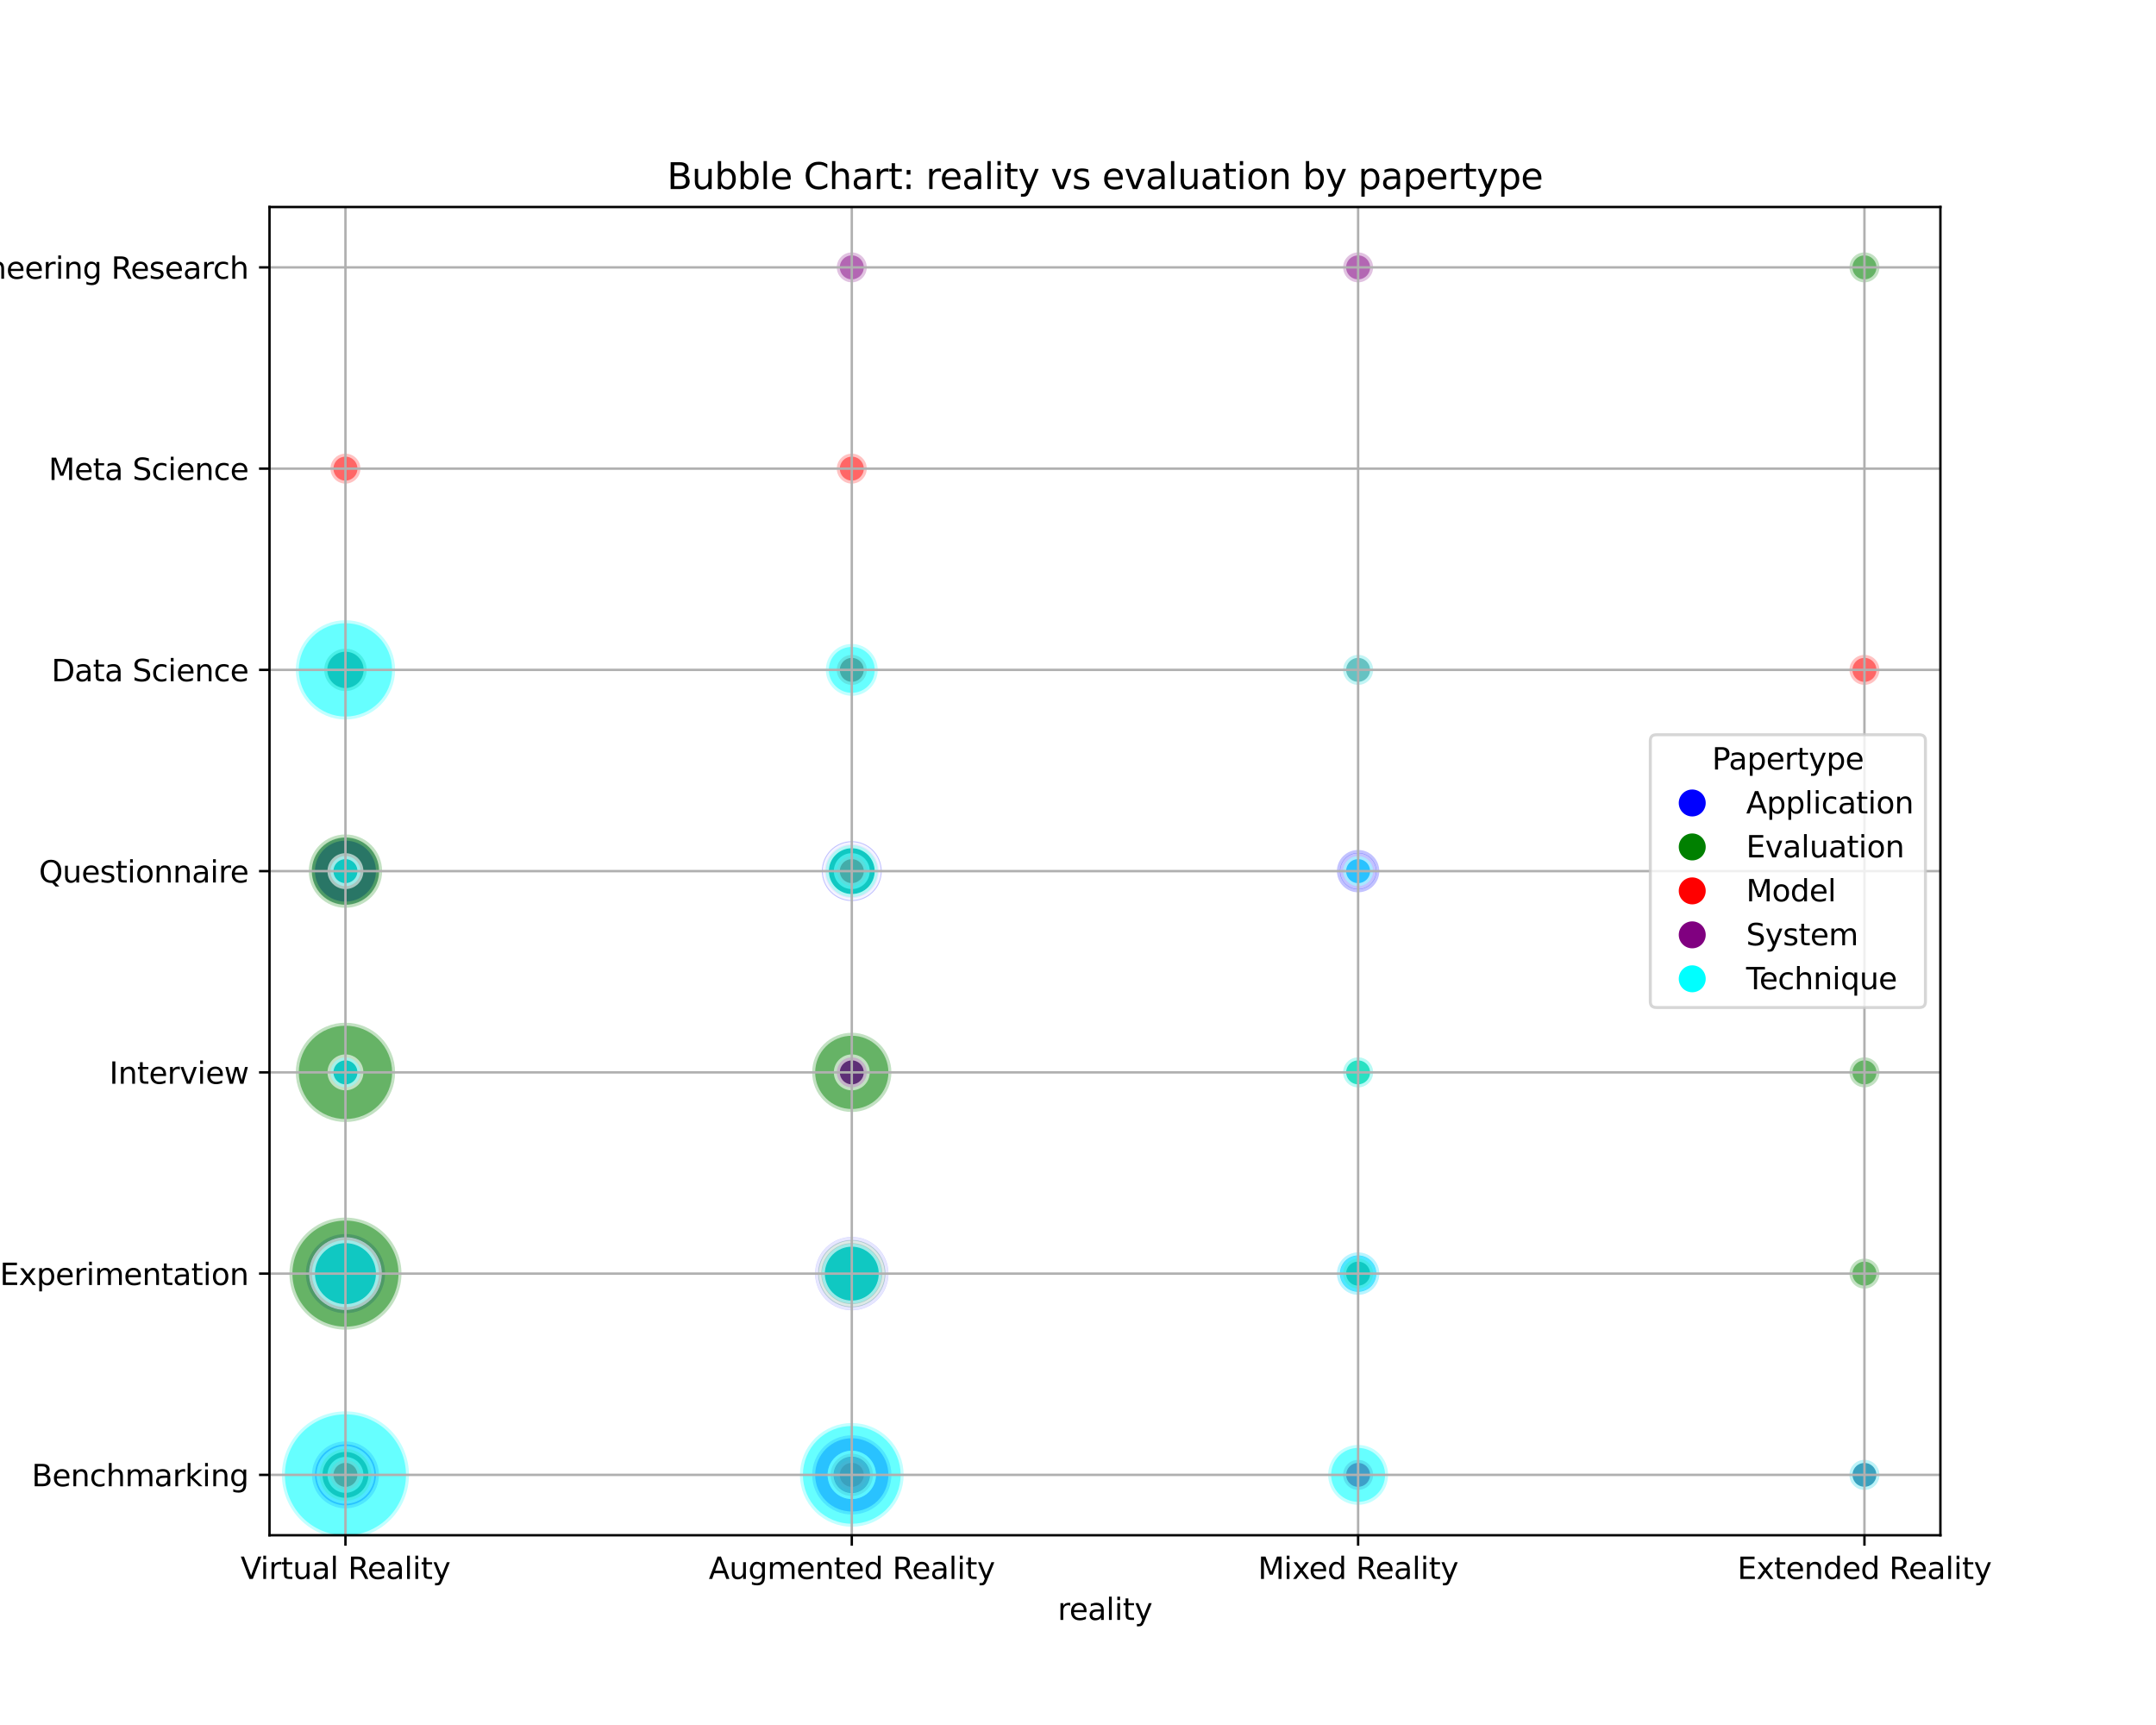 <?xml version="1.0" encoding="utf-8" standalone="no"?>
<!DOCTYPE svg PUBLIC "-//W3C//DTD SVG 1.1//EN"
  "http://www.w3.org/Graphics/SVG/1.1/DTD/svg11.dtd">
<svg xmlns:xlink="http://www.w3.org/1999/xlink" width="720pt" height="576pt" viewBox="0 0 720 576" xmlns="http://www.w3.org/2000/svg" version="1.1">
 <defs>
  <style type="text/css">*{stroke-linejoin: round; stroke-linecap: butt}</style>
 </defs>
 <g id="figure_1">
  <g id="patch_1">
   <path d="M 0 576 
L 720 576 
L 720 0 
L 0 0 
z
" style="fill: #ffffff"/>
  </g>
  <g id="axes_1">
   <g id="patch_2">
    <path d="M 90 512.64 
L 648 512.64 
L 648 69.12 
L 90 69.12 
z
" style="fill: #ffffff"/>
   </g>
   <g id="PathCollection_1">
    <path d="M 115.364 503.66 
C 118.329 503.66 121.173 502.482 123.269 500.386 
C 125.366 498.289 126.544 495.445 126.544 492.48 
C 126.544 489.515 125.366 486.671 123.269 484.574 
C 121.173 482.478 118.329 481.3 115.364 481.3 
C 112.399 481.3 109.555 482.478 107.458 484.574 
C 105.361 486.671 104.183 489.515 104.183 492.48 
C 104.183 495.445 105.361 498.289 107.458 500.386 
C 109.555 502.482 112.399 503.66 115.364 503.66 
z
" clip-path="url(#p2a41eaf4a6)" style="fill: #0000ff; fill-opacity: 0.6; stroke: #ffffff; stroke-opacity: 0.6; stroke-width: 2"/>
    <path d="M 115.364 501.14 
C 117.66 501.14 119.863 500.228 121.487 498.604 
C 123.111 496.98 124.024 494.777 124.024 492.48 
C 124.024 490.183 123.111 487.98 121.487 486.356 
C 119.863 484.732 117.66 483.82 115.364 483.82 
C 113.067 483.82 110.864 484.732 109.24 486.356 
C 107.616 487.98 106.703 490.183 106.703 492.48 
C 106.703 494.777 107.616 496.98 109.24 498.604 
C 110.864 500.228 113.067 501.14 115.364 501.14 
z
" clip-path="url(#p2a41eaf4a6)" style="fill: #008000; fill-opacity: 0.6; stroke: #ffffff; stroke-opacity: 0.6; stroke-width: 2"/>
    <path d="M 115.364 497.48 
C 116.69 497.48 117.962 496.953 118.899 496.016 
C 119.837 495.078 120.364 493.806 120.364 492.48 
C 120.364 491.154 119.837 489.882 118.899 488.944 
C 117.962 488.007 116.69 487.48 115.364 487.48 
C 114.038 487.48 112.766 488.007 111.828 488.944 
C 110.89 489.882 110.364 491.154 110.364 492.48 
C 110.364 493.806 110.89 495.078 111.828 496.016 
C 112.766 496.953 114.038 497.48 115.364 497.48 
z
" clip-path="url(#p2a41eaf4a6)" style="fill: #ff0000; fill-opacity: 0.6; stroke: #ffffff; stroke-opacity: 0.6; stroke-width: 2"/>
    <path d="M 115.364 513.693 
C 120.989 513.693 126.386 511.458 130.364 507.48 
C 134.342 503.502 136.577 498.106 136.577 492.48 
C 136.577 486.854 134.342 481.458 130.364 477.48 
C 126.386 473.502 120.989 471.267 115.364 471.267 
C 109.738 471.267 104.342 473.502 100.364 477.48 
C 96.386 481.458 94.15 486.854 94.15 492.48 
C 94.15 498.106 96.386 503.502 100.364 507.48 
C 104.342 511.458 109.738 513.693 115.364 513.693 
z
" clip-path="url(#p2a41eaf4a6)" style="fill: #00ffff; fill-opacity: 0.6; stroke: #ffffff; stroke-opacity: 0.6; stroke-width: 2"/>
    <path d="M 115.364 438.509 
C 118.872 438.509 122.237 437.115 124.718 434.634 
C 127.199 432.153 128.592 428.788 128.592 425.28 
C 128.592 421.772 127.199 418.407 124.718 415.926 
C 122.237 413.445 118.872 412.051 115.364 412.051 
C 111.855 412.051 108.49 413.445 106.009 415.926 
C 103.529 418.407 102.135 421.772 102.135 425.28 
C 102.135 428.788 103.529 432.153 106.009 434.634 
C 108.49 437.115 111.855 438.509 115.364 438.509 
z
" clip-path="url(#p2a41eaf4a6)" style="fill: #0000ff; fill-opacity: 0.6; stroke: #ffffff; stroke-opacity: 0.6; stroke-width: 2"/>
    <path d="M 115.364 443.988 
C 120.325 443.988 125.084 442.017 128.592 438.509 
C 132.101 435 134.072 430.241 134.072 425.28 
C 134.072 420.319 132.101 415.56 128.592 412.051 
C 125.084 408.543 120.325 406.572 115.364 406.572 
C 110.402 406.572 105.643 408.543 102.135 412.051 
C 98.627 415.56 96.655 420.319 96.655 425.28 
C 96.655 430.241 98.627 435 102.135 438.509 
C 105.643 442.017 110.402 443.988 115.364 443.988 
z
" clip-path="url(#p2a41eaf4a6)" style="fill: #008000; fill-opacity: 0.6; stroke: #ffffff; stroke-opacity: 0.6; stroke-width: 2"/>
    <path d="M 115.364 436.46 
C 118.329 436.46 121.173 435.282 123.269 433.186 
C 125.366 431.089 126.544 428.245 126.544 425.28 
C 126.544 422.315 125.366 419.471 123.269 417.374 
C 121.173 415.278 118.329 414.1 115.364 414.1 
C 112.399 414.1 109.555 415.278 107.458 417.374 
C 105.361 419.471 104.183 422.315 104.183 425.28 
C 104.183 428.245 105.361 431.089 107.458 433.186 
C 109.555 435.282 112.399 436.46 115.364 436.46 
z
" clip-path="url(#p2a41eaf4a6)" style="fill: #00ffff; fill-opacity: 0.6; stroke: #ffffff; stroke-opacity: 0.6; stroke-width: 2"/>
    <path d="M 115.364 363.08 
C 116.69 363.08 117.962 362.553 118.899 361.616 
C 119.837 360.678 120.364 359.406 120.364 358.08 
C 120.364 356.754 119.837 355.482 118.899 354.544 
C 117.962 353.607 116.69 353.08 115.364 353.08 
C 114.038 353.08 112.766 353.607 111.828 354.544 
C 110.89 355.482 110.364 356.754 110.364 358.08 
C 110.364 359.406 110.89 360.678 111.828 361.616 
C 112.766 362.553 114.038 363.08 115.364 363.08 
z
" clip-path="url(#p2a41eaf4a6)" style="fill: #0000ff; fill-opacity: 0.6; stroke: #ffffff; stroke-opacity: 0.6; stroke-width: 2"/>
    <path d="M 115.364 374.663 
C 119.762 374.663 123.98 372.916 127.09 369.806 
C 130.199 366.696 131.947 362.478 131.947 358.08 
C 131.947 353.682 130.199 349.464 127.09 346.354 
C 123.98 343.244 119.762 341.497 115.364 341.497 
C 110.966 341.497 106.747 343.244 103.638 346.354 
C 100.528 349.464 98.781 353.682 98.781 358.08 
C 98.781 362.478 100.528 366.696 103.638 369.806 
C 106.747 372.916 110.966 374.663 115.364 374.663 
z
" clip-path="url(#p2a41eaf4a6)" style="fill: #008000; fill-opacity: 0.6; stroke: #ffffff; stroke-opacity: 0.6; stroke-width: 2"/>
    <path d="M 115.364 363.08 
C 116.69 363.08 117.962 362.553 118.899 361.616 
C 119.837 360.678 120.364 359.406 120.364 358.08 
C 120.364 356.754 119.837 355.482 118.899 354.544 
C 117.962 353.607 116.69 353.08 115.364 353.08 
C 114.038 353.08 112.766 353.607 111.828 354.544 
C 110.89 355.482 110.364 356.754 110.364 358.08 
C 110.364 359.406 110.89 360.678 111.828 361.616 
C 112.766 362.553 114.038 363.08 115.364 363.08 
z
" clip-path="url(#p2a41eaf4a6)" style="fill: #00ffff; fill-opacity: 0.6; stroke: #ffffff; stroke-opacity: 0.6; stroke-width: 2"/>
    <path d="M 115.364 302.06 
C 118.329 302.06 121.173 300.882 123.269 298.786 
C 125.366 296.689 126.544 293.845 126.544 290.88 
C 126.544 287.915 125.366 285.071 123.269 282.974 
C 121.173 280.878 118.329 279.7 115.364 279.7 
C 112.399 279.7 109.555 280.878 107.458 282.974 
C 105.361 285.071 104.183 287.915 104.183 290.88 
C 104.183 293.845 105.361 296.689 107.458 298.786 
C 109.555 300.882 112.399 302.06 115.364 302.06 
z
" clip-path="url(#p2a41eaf4a6)" style="fill: #0000ff; fill-opacity: 0.6; stroke: #ffffff; stroke-opacity: 0.6; stroke-width: 2"/>
    <path d="M 115.364 303.127 
C 118.612 303.127 121.727 301.837 124.024 299.54 
C 126.321 297.244 127.611 294.128 127.611 290.88 
C 127.611 287.632 126.321 284.516 124.024 282.22 
C 121.727 279.923 118.612 278.633 115.364 278.633 
C 112.116 278.633 109 279.923 106.703 282.22 
C 104.407 284.516 103.116 287.632 103.116 290.88 
C 103.116 294.128 104.407 297.244 106.703 299.54 
C 109 301.837 112.116 303.127 115.364 303.127 
z
" clip-path="url(#p2a41eaf4a6)" style="fill: #008000; fill-opacity: 0.6; stroke: #ffffff; stroke-opacity: 0.6; stroke-width: 2"/>
    <path d="M 115.364 295.88 
C 116.69 295.88 117.962 295.353 118.899 294.416 
C 119.837 293.478 120.364 292.206 120.364 290.88 
C 120.364 289.554 119.837 288.282 118.899 287.344 
C 117.962 286.407 116.69 285.88 115.364 285.88 
C 114.038 285.88 112.766 286.407 111.828 287.344 
C 110.89 288.282 110.364 289.554 110.364 290.88 
C 110.364 292.206 110.89 293.478 111.828 294.416 
C 112.766 295.353 114.038 295.88 115.364 295.88 
z
" clip-path="url(#p2a41eaf4a6)" style="fill: #00ffff; fill-opacity: 0.6; stroke: #ffffff; stroke-opacity: 0.6; stroke-width: 2"/>
    <path d="M 115.364 230.751 
C 117.239 230.751 119.038 230.006 120.364 228.68 
C 121.69 227.354 122.435 225.555 122.435 223.68 
C 122.435 221.805 121.69 220.006 120.364 218.68 
C 119.038 217.354 117.239 216.609 115.364 216.609 
C 113.488 216.609 111.69 217.354 110.364 218.68 
C 109.038 220.006 108.293 221.805 108.293 223.68 
C 108.293 225.555 109.038 227.354 110.364 228.68 
C 111.69 230.006 113.488 230.751 115.364 230.751 
z
" clip-path="url(#p2a41eaf4a6)" style="fill: #0000ff; fill-opacity: 0.6; stroke: #ffffff; stroke-opacity: 0.6; stroke-width: 2"/>
    <path d="M 115.364 230.751 
C 117.239 230.751 119.038 230.006 120.364 228.68 
C 121.69 227.354 122.435 225.555 122.435 223.68 
C 122.435 221.805 121.69 220.006 120.364 218.68 
C 119.038 217.354 117.239 216.609 115.364 216.609 
C 113.488 216.609 111.69 217.354 110.364 218.68 
C 109.038 220.006 108.293 221.805 108.293 223.68 
C 108.293 225.555 109.038 227.354 110.364 228.68 
C 111.69 230.006 113.488 230.751 115.364 230.751 
z
" clip-path="url(#p2a41eaf4a6)" style="fill: #008000; fill-opacity: 0.6; stroke: #ffffff; stroke-opacity: 0.6; stroke-width: 2"/>
    <path d="M 115.364 240.263 
C 119.762 240.263 123.98 238.516 127.09 235.406 
C 130.199 232.296 131.947 228.078 131.947 223.68 
C 131.947 219.282 130.199 215.064 127.09 211.954 
C 123.98 208.844 119.762 207.097 115.364 207.097 
C 110.966 207.097 106.747 208.844 103.638 211.954 
C 100.528 215.064 98.781 219.282 98.781 223.68 
C 98.781 228.078 100.528 232.296 103.638 235.406 
C 106.747 238.516 110.966 240.263 115.364 240.263 
z
" clip-path="url(#p2a41eaf4a6)" style="fill: #00ffff; fill-opacity: 0.6; stroke: #ffffff; stroke-opacity: 0.6; stroke-width: 2"/>
    <path d="M 115.364 161.48 
C 116.69 161.48 117.962 160.953 118.899 160.016 
C 119.837 159.078 120.364 157.806 120.364 156.48 
C 120.364 155.154 119.837 153.882 118.899 152.944 
C 117.962 152.007 116.69 151.48 115.364 151.48 
C 114.038 151.48 112.766 152.007 111.828 152.944 
C 110.89 153.882 110.364 155.154 110.364 156.48 
C 110.364 157.806 110.89 159.078 111.828 160.016 
C 112.766 160.953 114.038 161.48 115.364 161.48 
z
" clip-path="url(#p2a41eaf4a6)" style="fill: #ff0000; fill-opacity: 0.6; stroke: #ffffff; stroke-opacity: 0.6; stroke-width: 2"/>
    <path d="M 284.455 505.709 
C 287.963 505.709 291.328 504.315 293.809 501.834 
C 296.289 499.353 297.683 495.988 297.683 492.48 
C 297.683 488.972 296.289 485.607 293.809 483.126 
C 291.328 480.645 287.963 479.251 284.455 479.251 
C 280.946 479.251 277.581 480.645 275.1 483.126 
C 272.62 485.607 271.226 488.972 271.226 492.48 
C 271.226 495.988 272.62 499.353 275.1 501.834 
C 277.581 504.315 280.946 505.709 284.455 505.709 
z
" clip-path="url(#p2a41eaf4a6)" style="fill: #0000ff; fill-opacity: 0.6; stroke: #ffffff; stroke-opacity: 0.6; stroke-width: 2"/>
    <path d="M 284.455 499.551 
C 286.33 499.551 288.129 498.806 289.455 497.48 
C 290.781 496.154 291.526 494.355 291.526 492.48 
C 291.526 490.605 290.781 488.806 289.455 487.48 
C 288.129 486.154 286.33 485.409 284.455 485.409 
C 282.579 485.409 280.781 486.154 279.455 487.48 
C 278.129 488.806 277.383 490.605 277.383 492.48 
C 277.383 494.355 278.129 496.154 279.455 497.48 
C 280.781 498.806 282.579 499.551 284.455 499.551 
z
" clip-path="url(#p2a41eaf4a6)" style="fill: #008000; fill-opacity: 0.6; stroke: #ffffff; stroke-opacity: 0.6; stroke-width: 2"/>
    <path d="M 284.455 497.48 
C 285.781 497.48 287.052 496.953 287.99 496.016 
C 288.928 495.078 289.455 493.806 289.455 492.48 
C 289.455 491.154 288.928 489.882 287.99 488.944 
C 287.052 488.007 285.781 487.48 284.455 487.48 
C 283.129 487.48 281.857 488.007 280.919 488.944 
C 279.981 489.882 279.455 491.154 279.455 492.48 
C 279.455 493.806 279.981 495.078 280.919 496.016 
C 281.857 496.953 283.129 497.48 284.455 497.48 
z
" clip-path="url(#p2a41eaf4a6)" style="fill: #ff0000; fill-opacity: 0.6; stroke: #ffffff; stroke-opacity: 0.6; stroke-width: 2"/>
    <path d="M 284.455 499.551 
C 286.33 499.551 288.129 498.806 289.455 497.48 
C 290.781 496.154 291.526 494.355 291.526 492.48 
C 291.526 490.605 290.781 488.806 289.455 487.48 
C 288.129 486.154 286.33 485.409 284.455 485.409 
C 282.579 485.409 280.781 486.154 279.455 487.48 
C 278.129 488.806 277.383 490.605 277.383 492.48 
C 277.383 494.355 278.129 496.154 279.455 497.48 
C 280.781 498.806 282.579 499.551 284.455 499.551 
z
" clip-path="url(#p2a41eaf4a6)" style="fill: #800080; fill-opacity: 0.6; stroke: #ffffff; stroke-opacity: 0.6; stroke-width: 2"/>
    <path d="M 284.455 509.801 
C 289.048 509.801 293.454 507.976 296.702 504.727 
C 299.95 501.479 301.775 497.073 301.775 492.48 
C 301.775 487.887 299.95 483.481 296.702 480.233 
C 293.454 476.984 289.048 475.159 284.455 475.159 
C 279.861 475.159 275.455 476.984 272.207 480.233 
C 268.959 483.481 267.134 487.887 267.134 492.48 
C 267.134 497.073 268.959 501.479 272.207 504.727 
C 275.455 507.976 279.861 509.801 284.455 509.801 
z
" clip-path="url(#p2a41eaf4a6)" style="fill: #00ffff; fill-opacity: 0.6; stroke: #ffffff; stroke-opacity: 0.6; stroke-width: 2"/>
    <path d="M 284.455 437.527 
C 287.703 437.527 290.818 436.237 293.115 433.94 
C 295.412 431.644 296.702 428.528 296.702 425.28 
C 296.702 422.032 295.412 418.916 293.115 416.62 
C 290.818 414.323 287.703 413.033 284.455 413.033 
C 281.206 413.033 278.091 414.323 275.794 416.62 
C 273.498 418.916 272.207 422.032 272.207 425.28 
C 272.207 428.528 273.498 431.644 275.794 433.94 
C 278.091 436.237 281.206 437.527 284.455 437.527 
z
" clip-path="url(#p2a41eaf4a6)" style="fill: #0000ff; fill-opacity: 0.6; stroke: #ffffff; stroke-opacity: 0.6; stroke-width: 2"/>
    <path d="M 284.455 436.46 
C 287.42 436.46 290.264 435.282 292.36 433.186 
C 294.457 431.089 295.635 428.245 295.635 425.28 
C 295.635 422.315 294.457 419.471 292.36 417.374 
C 290.264 415.278 287.42 414.1 284.455 414.1 
C 281.489 414.1 278.645 415.278 276.549 417.374 
C 274.452 419.471 273.274 422.315 273.274 425.28 
C 273.274 428.245 274.452 431.089 276.549 433.186 
C 278.645 435.282 281.489 436.46 284.455 436.46 
z
" clip-path="url(#p2a41eaf4a6)" style="fill: #008000; fill-opacity: 0.6; stroke: #ffffff; stroke-opacity: 0.6; stroke-width: 2"/>
    <path d="M 284.455 435.28 
C 287.107 435.28 289.65 434.226 291.526 432.351 
C 293.401 430.476 294.455 427.932 294.455 425.28 
C 294.455 422.628 293.401 420.084 291.526 418.209 
C 289.65 416.334 287.107 415.28 284.455 415.28 
C 281.803 415.28 279.259 416.334 277.383 418.209 
C 275.508 420.084 274.455 422.628 274.455 425.28 
C 274.455 427.932 275.508 430.476 277.383 432.351 
C 279.259 434.226 281.803 435.28 284.455 435.28 
z
" clip-path="url(#p2a41eaf4a6)" style="fill: #00ffff; fill-opacity: 0.6; stroke: #ffffff; stroke-opacity: 0.6; stroke-width: 2"/>
    <path d="M 284.455 363.08 
C 285.781 363.08 287.052 362.553 287.99 361.616 
C 288.928 360.678 289.455 359.406 289.455 358.08 
C 289.455 356.754 288.928 355.482 287.99 354.544 
C 287.052 353.607 285.781 353.08 284.455 353.08 
C 283.129 353.08 281.857 353.607 280.919 354.544 
C 279.981 355.482 279.455 356.754 279.455 358.08 
C 279.455 359.406 279.981 360.678 280.919 361.616 
C 281.857 362.553 283.129 363.08 284.455 363.08 
z
" clip-path="url(#p2a41eaf4a6)" style="fill: #0000ff; fill-opacity: 0.6; stroke: #ffffff; stroke-opacity: 0.6; stroke-width: 2"/>
    <path d="M 284.455 371.309 
C 287.963 371.309 291.328 369.915 293.809 367.434 
C 296.289 364.953 297.683 361.588 297.683 358.08 
C 297.683 354.572 296.289 351.207 293.809 348.726 
C 291.328 346.245 287.963 344.851 284.455 344.851 
C 280.946 344.851 277.581 346.245 275.1 348.726 
C 272.62 351.207 271.226 354.572 271.226 358.08 
C 271.226 361.588 272.62 364.953 275.1 367.434 
C 277.581 369.915 280.946 371.309 284.455 371.309 
z
" clip-path="url(#p2a41eaf4a6)" style="fill: #008000; fill-opacity: 0.6; stroke: #ffffff; stroke-opacity: 0.6; stroke-width: 2"/>
    <path d="M 284.455 363.08 
C 285.781 363.08 287.052 362.553 287.99 361.616 
C 288.928 360.678 289.455 359.406 289.455 358.08 
C 289.455 356.754 288.928 355.482 287.99 354.544 
C 287.052 353.607 285.781 353.08 284.455 353.08 
C 283.129 353.08 281.857 353.607 280.919 354.544 
C 279.981 355.482 279.455 356.754 279.455 358.08 
C 279.455 359.406 279.981 360.678 280.919 361.616 
C 281.857 362.553 283.129 363.08 284.455 363.08 
z
" clip-path="url(#p2a41eaf4a6)" style="fill: #800080; fill-opacity: 0.6; stroke: #ffffff; stroke-opacity: 0.6; stroke-width: 2"/>
    <path d="M 284.455 300.88 
C 287.107 300.88 289.65 299.826 291.526 297.951 
C 293.401 296.076 294.455 293.532 294.455 290.88 
C 294.455 288.228 293.401 285.684 291.526 283.809 
C 289.65 281.934 287.107 280.88 284.455 280.88 
C 281.803 280.88 279.259 281.934 277.383 283.809 
C 275.508 285.684 274.455 288.228 274.455 290.88 
C 274.455 293.532 275.508 296.076 277.383 297.951 
C 279.259 299.826 281.803 300.88 284.455 300.88 
z
" clip-path="url(#p2a41eaf4a6)" style="fill: #0000ff; fill-opacity: 0.6; stroke: #ffffff; stroke-opacity: 0.6; stroke-width: 2"/>
    <path d="M 284.455 299.54 
C 286.751 299.54 288.954 298.628 290.578 297.004 
C 292.202 295.38 293.115 293.177 293.115 290.88 
C 293.115 288.583 292.202 286.38 290.578 284.756 
C 288.954 283.132 286.751 282.22 284.455 282.22 
C 282.158 282.22 279.955 283.132 278.331 284.756 
C 276.707 286.38 275.794 288.583 275.794 290.88 
C 275.794 293.177 276.707 295.38 278.331 297.004 
C 279.955 298.628 282.158 299.54 284.455 299.54 
z
" clip-path="url(#p2a41eaf4a6)" style="fill: #008000; fill-opacity: 0.6; stroke: #ffffff; stroke-opacity: 0.6; stroke-width: 2"/>
    <path d="M 284.455 295.88 
C 285.781 295.88 287.052 295.353 287.99 294.416 
C 288.928 293.478 289.455 292.206 289.455 290.88 
C 289.455 289.554 288.928 288.282 287.99 287.344 
C 287.052 286.407 285.781 285.88 284.455 285.88 
C 283.129 285.88 281.857 286.407 280.919 287.344 
C 279.981 288.282 279.455 289.554 279.455 290.88 
C 279.455 292.206 279.981 293.478 280.919 294.416 
C 281.857 295.353 283.129 295.88 284.455 295.88 
z
" clip-path="url(#p2a41eaf4a6)" style="fill: #ff0000; fill-opacity: 0.6; stroke: #ffffff; stroke-opacity: 0.6; stroke-width: 2"/>
    <path d="M 284.455 299.54 
C 286.751 299.54 288.954 298.628 290.578 297.004 
C 292.202 295.38 293.115 293.177 293.115 290.88 
C 293.115 288.583 292.202 286.38 290.578 284.756 
C 288.954 283.132 286.751 282.22 284.455 282.22 
C 282.158 282.22 279.955 283.132 278.331 284.756 
C 276.707 286.38 275.794 288.583 275.794 290.88 
C 275.794 293.177 276.707 295.38 278.331 297.004 
C 279.955 298.628 282.158 299.54 284.455 299.54 
z
" clip-path="url(#p2a41eaf4a6)" style="fill: #00ffff; fill-opacity: 0.6; stroke: #ffffff; stroke-opacity: 0.6; stroke-width: 2"/>
    <path d="M 284.455 228.68 
C 285.781 228.68 287.052 228.153 287.99 227.216 
C 288.928 226.278 289.455 225.006 289.455 223.68 
C 289.455 222.354 288.928 221.082 287.99 220.144 
C 287.052 219.207 285.781 218.68 284.455 218.68 
C 283.129 218.68 281.857 219.207 280.919 220.144 
C 279.981 221.082 279.455 222.354 279.455 223.68 
C 279.455 225.006 279.981 226.278 280.919 227.216 
C 281.857 228.153 283.129 228.68 284.455 228.68 
z
" clip-path="url(#p2a41eaf4a6)" style="fill: #0000ff; fill-opacity: 0.6; stroke: #ffffff; stroke-opacity: 0.6; stroke-width: 2"/>
    <path d="M 284.455 228.68 
C 285.781 228.68 287.052 228.153 287.99 227.216 
C 288.928 226.278 289.455 225.006 289.455 223.68 
C 289.455 222.354 288.928 221.082 287.99 220.144 
C 287.052 219.207 285.781 218.68 284.455 218.68 
C 283.129 218.68 281.857 219.207 280.919 220.144 
C 279.981 221.082 279.455 222.354 279.455 223.68 
C 279.455 225.006 279.981 226.278 280.919 227.216 
C 281.857 228.153 283.129 228.68 284.455 228.68 
z
" clip-path="url(#p2a41eaf4a6)" style="fill: #008000; fill-opacity: 0.6; stroke: #ffffff; stroke-opacity: 0.6; stroke-width: 2"/>
    <path d="M 284.455 228.68 
C 285.781 228.68 287.052 228.153 287.99 227.216 
C 288.928 226.278 289.455 225.006 289.455 223.68 
C 289.455 222.354 288.928 221.082 287.99 220.144 
C 287.052 219.207 285.781 218.68 284.455 218.68 
C 283.129 218.68 281.857 219.207 280.919 220.144 
C 279.981 221.082 279.455 222.354 279.455 223.68 
C 279.455 225.006 279.981 226.278 280.919 227.216 
C 281.857 228.153 283.129 228.68 284.455 228.68 
z
" clip-path="url(#p2a41eaf4a6)" style="fill: #ff0000; fill-opacity: 0.6; stroke: #ffffff; stroke-opacity: 0.6; stroke-width: 2"/>
    <path d="M 284.455 232.34 
C 286.751 232.34 288.954 231.428 290.578 229.804 
C 292.202 228.18 293.115 225.977 293.115 223.68 
C 293.115 221.383 292.202 219.18 290.578 217.556 
C 288.954 215.932 286.751 215.02 284.455 215.02 
C 282.158 215.02 279.955 215.932 278.331 217.556 
C 276.707 219.18 275.794 221.383 275.794 223.68 
C 275.794 225.977 276.707 228.18 278.331 229.804 
C 279.955 231.428 282.158 232.34 284.455 232.34 
z
" clip-path="url(#p2a41eaf4a6)" style="fill: #00ffff; fill-opacity: 0.6; stroke: #ffffff; stroke-opacity: 0.6; stroke-width: 2"/>
    <path d="M 284.455 94.28 
C 285.781 94.28 287.052 93.753 287.99 92.816 
C 288.928 91.878 289.455 90.606 289.455 89.28 
C 289.455 87.954 288.928 86.682 287.99 85.744 
C 287.052 84.807 285.781 84.28 284.455 84.28 
C 283.129 84.28 281.857 84.807 280.919 85.744 
C 279.981 86.682 279.455 87.954 279.455 89.28 
C 279.455 90.606 279.981 91.878 280.919 92.816 
C 281.857 93.753 283.129 94.28 284.455 94.28 
z
" clip-path="url(#p2a41eaf4a6)" style="fill: #800080; fill-opacity: 0.6; stroke: #ffffff; stroke-opacity: 0.6; stroke-width: 2"/>
    <path d="M 284.455 161.48 
C 285.781 161.48 287.052 160.953 287.99 160.016 
C 288.928 159.078 289.455 157.806 289.455 156.48 
C 289.455 155.154 288.928 153.882 287.99 152.944 
C 287.052 152.007 285.781 151.48 284.455 151.48 
C 283.129 151.48 281.857 152.007 280.919 152.944 
C 279.981 153.882 279.455 155.154 279.455 156.48 
C 279.455 157.806 279.981 159.078 280.919 160.016 
C 281.857 160.953 283.129 161.48 284.455 161.48 
z
" clip-path="url(#p2a41eaf4a6)" style="fill: #ff0000; fill-opacity: 0.6; stroke: #ffffff; stroke-opacity: 0.6; stroke-width: 2"/>
    <path d="M 453.545 497.48 
C 454.871 497.48 456.143 496.953 457.081 496.016 
C 458.019 495.078 458.545 493.806 458.545 492.48 
C 458.545 491.154 458.019 489.882 457.081 488.944 
C 456.143 488.007 454.871 487.48 453.545 487.48 
C 452.219 487.48 450.948 488.007 450.01 488.944 
C 449.072 489.882 448.545 491.154 448.545 492.48 
C 448.545 493.806 449.072 495.078 450.01 496.016 
C 450.948 496.953 452.219 497.48 453.545 497.48 
z
" clip-path="url(#p2a41eaf4a6)" style="fill: #0000ff; fill-opacity: 0.6; stroke: #ffffff; stroke-opacity: 0.6; stroke-width: 2"/>
    <path d="M 453.545 497.48 
C 454.871 497.48 456.143 496.953 457.081 496.016 
C 458.019 495.078 458.545 493.806 458.545 492.48 
C 458.545 491.154 458.019 489.882 457.081 488.944 
C 456.143 488.007 454.871 487.48 453.545 487.48 
C 452.219 487.48 450.948 488.007 450.01 488.944 
C 449.072 489.882 448.545 491.154 448.545 492.48 
C 448.545 493.806 449.072 495.078 450.01 496.016 
C 450.948 496.953 452.219 497.48 453.545 497.48 
z
" clip-path="url(#p2a41eaf4a6)" style="fill: #ff0000; fill-opacity: 0.6; stroke: #ffffff; stroke-opacity: 0.6; stroke-width: 2"/>
    <path d="M 453.545 497.48 
C 454.871 497.48 456.143 496.953 457.081 496.016 
C 458.019 495.078 458.545 493.806 458.545 492.48 
C 458.545 491.154 458.019 489.882 457.081 488.944 
C 456.143 488.007 454.871 487.48 453.545 487.48 
C 452.219 487.48 450.948 488.007 450.01 488.944 
C 449.072 489.882 448.545 491.154 448.545 492.48 
C 448.545 493.806 449.072 495.078 450.01 496.016 
C 450.948 496.953 452.219 497.48 453.545 497.48 
z
" clip-path="url(#p2a41eaf4a6)" style="fill: #800080; fill-opacity: 0.6; stroke: #ffffff; stroke-opacity: 0.6; stroke-width: 2"/>
    <path d="M 453.545 502.48 
C 456.197 502.48 458.741 501.426 460.617 499.551 
C 462.492 497.676 463.545 495.132 463.545 492.48 
C 463.545 489.828 462.492 487.284 460.617 485.409 
C 458.741 483.534 456.197 482.48 453.545 482.48 
C 450.893 482.48 448.35 483.534 446.474 485.409 
C 444.599 487.284 443.545 489.828 443.545 492.48 
C 443.545 495.132 444.599 497.676 446.474 499.551 
C 448.35 501.426 450.893 502.48 453.545 502.48 
z
" clip-path="url(#p2a41eaf4a6)" style="fill: #00ffff; fill-opacity: 0.6; stroke: #ffffff; stroke-opacity: 0.6; stroke-width: 2"/>
    <path d="M 453.545 432.351 
C 455.421 432.351 457.219 431.606 458.545 430.28 
C 459.871 428.954 460.617 427.155 460.617 425.28 
C 460.617 423.405 459.871 421.606 458.545 420.28 
C 457.219 418.954 455.421 418.209 453.545 418.209 
C 451.67 418.209 449.871 418.954 448.545 420.28 
C 447.219 421.606 446.474 423.405 446.474 425.28 
C 446.474 427.155 447.219 428.954 448.545 430.28 
C 449.871 431.606 451.67 432.351 453.545 432.351 
z
" clip-path="url(#p2a41eaf4a6)" style="fill: #0000ff; fill-opacity: 0.6; stroke: #ffffff; stroke-opacity: 0.6; stroke-width: 2"/>
    <path d="M 453.545 430.28 
C 454.871 430.28 456.143 429.753 457.081 428.816 
C 458.019 427.878 458.545 426.606 458.545 425.28 
C 458.545 423.954 458.019 422.682 457.081 421.744 
C 456.143 420.807 454.871 420.28 453.545 420.28 
C 452.219 420.28 450.948 420.807 450.01 421.744 
C 449.072 422.682 448.545 423.954 448.545 425.28 
C 448.545 426.606 449.072 427.878 450.01 428.816 
C 450.948 429.753 452.219 430.28 453.545 430.28 
z
" clip-path="url(#p2a41eaf4a6)" style="fill: #008000; fill-opacity: 0.6; stroke: #ffffff; stroke-opacity: 0.6; stroke-width: 2"/>
    <path d="M 453.545 432.351 
C 455.421 432.351 457.219 431.606 458.545 430.28 
C 459.871 428.954 460.617 427.155 460.617 425.28 
C 460.617 423.405 459.871 421.606 458.545 420.28 
C 457.219 418.954 455.421 418.209 453.545 418.209 
C 451.67 418.209 449.871 418.954 448.545 420.28 
C 447.219 421.606 446.474 423.405 446.474 425.28 
C 446.474 427.155 447.219 428.954 448.545 430.28 
C 449.871 431.606 451.67 432.351 453.545 432.351 
z
" clip-path="url(#p2a41eaf4a6)" style="fill: #00ffff; fill-opacity: 0.6; stroke: #ffffff; stroke-opacity: 0.6; stroke-width: 2"/>
    <path d="M 453.545 363.08 
C 454.871 363.08 456.143 362.553 457.081 361.616 
C 458.019 360.678 458.545 359.406 458.545 358.08 
C 458.545 356.754 458.019 355.482 457.081 354.544 
C 456.143 353.607 454.871 353.08 453.545 353.08 
C 452.219 353.08 450.948 353.607 450.01 354.544 
C 449.072 355.482 448.545 356.754 448.545 358.08 
C 448.545 359.406 449.072 360.678 450.01 361.616 
C 450.948 362.553 452.219 363.08 453.545 363.08 
z
" clip-path="url(#p2a41eaf4a6)" style="fill: #008000; fill-opacity: 0.6; stroke: #ffffff; stroke-opacity: 0.6; stroke-width: 2"/>
    <path d="M 453.545 363.08 
C 454.871 363.08 456.143 362.553 457.081 361.616 
C 458.019 360.678 458.545 359.406 458.545 358.08 
C 458.545 356.754 458.019 355.482 457.081 354.544 
C 456.143 353.607 454.871 353.08 453.545 353.08 
C 452.219 353.08 450.948 353.607 450.01 354.544 
C 449.072 355.482 448.545 356.754 448.545 358.08 
C 448.545 359.406 449.072 360.678 450.01 361.616 
C 450.948 362.553 452.219 363.08 453.545 363.08 
z
" clip-path="url(#p2a41eaf4a6)" style="fill: #00ffff; fill-opacity: 0.6; stroke: #ffffff; stroke-opacity: 0.6; stroke-width: 2"/>
    <path d="M 453.545 297.951 
C 455.421 297.951 457.219 297.206 458.545 295.88 
C 459.871 294.554 460.617 292.755 460.617 290.88 
C 460.617 289.005 459.871 287.206 458.545 285.88 
C 457.219 284.554 455.421 283.809 453.545 283.809 
C 451.67 283.809 449.871 284.554 448.545 285.88 
C 447.219 287.206 446.474 289.005 446.474 290.88 
C 446.474 292.755 447.219 294.554 448.545 295.88 
C 449.871 297.206 451.67 297.951 453.545 297.951 
z
" clip-path="url(#p2a41eaf4a6)" style="fill: #0000ff; fill-opacity: 0.6; stroke: #ffffff; stroke-opacity: 0.6; stroke-width: 2"/>
    <path d="M 453.545 295.88 
C 454.871 295.88 456.143 295.353 457.081 294.416 
C 458.019 293.478 458.545 292.206 458.545 290.88 
C 458.545 289.554 458.019 288.282 457.081 287.344 
C 456.143 286.407 454.871 285.88 453.545 285.88 
C 452.219 285.88 450.948 286.407 450.01 287.344 
C 449.072 288.282 448.545 289.554 448.545 290.88 
C 448.545 292.206 449.072 293.478 450.01 294.416 
C 450.948 295.353 452.219 295.88 453.545 295.88 
z
" clip-path="url(#p2a41eaf4a6)" style="fill: #00ffff; fill-opacity: 0.6; stroke: #ffffff; stroke-opacity: 0.6; stroke-width: 2"/>
    <path d="M 453.545 228.68 
C 454.871 228.68 456.143 228.153 457.081 227.216 
C 458.019 226.278 458.545 225.006 458.545 223.68 
C 458.545 222.354 458.019 221.082 457.081 220.144 
C 456.143 219.207 454.871 218.68 453.545 218.68 
C 452.219 218.68 450.948 219.207 450.01 220.144 
C 449.072 221.082 448.545 222.354 448.545 223.68 
C 448.545 225.006 449.072 226.278 450.01 227.216 
C 450.948 228.153 452.219 228.68 453.545 228.68 
z
" clip-path="url(#p2a41eaf4a6)" style="fill: #ff0000; fill-opacity: 0.6; stroke: #ffffff; stroke-opacity: 0.6; stroke-width: 2"/>
    <path d="M 453.545 228.68 
C 454.871 228.68 456.143 228.153 457.081 227.216 
C 458.019 226.278 458.545 225.006 458.545 223.68 
C 458.545 222.354 458.019 221.082 457.081 220.144 
C 456.143 219.207 454.871 218.68 453.545 218.68 
C 452.219 218.68 450.948 219.207 450.01 220.144 
C 449.072 221.082 448.545 222.354 448.545 223.68 
C 448.545 225.006 449.072 226.278 450.01 227.216 
C 450.948 228.153 452.219 228.68 453.545 228.68 
z
" clip-path="url(#p2a41eaf4a6)" style="fill: #00ffff; fill-opacity: 0.6; stroke: #ffffff; stroke-opacity: 0.6; stroke-width: 2"/>
    <path d="M 453.545 94.28 
C 454.871 94.28 456.143 93.753 457.081 92.816 
C 458.019 91.878 458.545 90.606 458.545 89.28 
C 458.545 87.954 458.019 86.682 457.081 85.744 
C 456.143 84.807 454.871 84.28 453.545 84.28 
C 452.219 84.28 450.948 84.807 450.01 85.744 
C 449.072 86.682 448.545 87.954 448.545 89.28 
C 448.545 90.606 449.072 91.878 450.01 92.816 
C 450.948 93.753 452.219 94.28 453.545 94.28 
z
" clip-path="url(#p2a41eaf4a6)" style="fill: #800080; fill-opacity: 0.6; stroke: #ffffff; stroke-opacity: 0.6; stroke-width: 2"/>
    <path d="M 622.636 497.48 
C 623.962 497.48 625.234 496.953 626.172 496.016 
C 627.11 495.078 627.636 493.806 627.636 492.48 
C 627.636 491.154 627.11 489.882 626.172 488.944 
C 625.234 488.007 623.962 487.48 622.636 487.48 
C 621.31 487.48 620.038 488.007 619.101 488.944 
C 618.163 489.882 617.636 491.154 617.636 492.48 
C 617.636 493.806 618.163 495.078 619.101 496.016 
C 620.038 496.953 621.31 497.48 622.636 497.48 
z
" clip-path="url(#p2a41eaf4a6)" style="fill: #0000ff; fill-opacity: 0.6; stroke: #ffffff; stroke-opacity: 0.6; stroke-width: 2"/>
    <path d="M 622.636 497.48 
C 623.962 497.48 625.234 496.953 626.172 496.016 
C 627.11 495.078 627.636 493.806 627.636 492.48 
C 627.636 491.154 627.11 489.882 626.172 488.944 
C 625.234 488.007 623.962 487.48 622.636 487.48 
C 621.31 487.48 620.038 488.007 619.101 488.944 
C 618.163 489.882 617.636 491.154 617.636 492.48 
C 617.636 493.806 618.163 495.078 619.101 496.016 
C 620.038 496.953 621.31 497.48 622.636 497.48 
z
" clip-path="url(#p2a41eaf4a6)" style="fill: #008000; fill-opacity: 0.6; stroke: #ffffff; stroke-opacity: 0.6; stroke-width: 2"/>
    <path d="M 622.636 497.48 
C 623.962 497.48 625.234 496.953 626.172 496.016 
C 627.11 495.078 627.636 493.806 627.636 492.48 
C 627.636 491.154 627.11 489.882 626.172 488.944 
C 625.234 488.007 623.962 487.48 622.636 487.48 
C 621.31 487.48 620.038 488.007 619.101 488.944 
C 618.163 489.882 617.636 491.154 617.636 492.48 
C 617.636 493.806 618.163 495.078 619.101 496.016 
C 620.038 496.953 621.31 497.48 622.636 497.48 
z
" clip-path="url(#p2a41eaf4a6)" style="fill: #ff0000; fill-opacity: 0.6; stroke: #ffffff; stroke-opacity: 0.6; stroke-width: 2"/>
    <path d="M 622.636 497.48 
C 623.962 497.48 625.234 496.953 626.172 496.016 
C 627.11 495.078 627.636 493.806 627.636 492.48 
C 627.636 491.154 627.11 489.882 626.172 488.944 
C 625.234 488.007 623.962 487.48 622.636 487.48 
C 621.31 487.48 620.038 488.007 619.101 488.944 
C 618.163 489.882 617.636 491.154 617.636 492.48 
C 617.636 493.806 618.163 495.078 619.101 496.016 
C 620.038 496.953 621.31 497.48 622.636 497.48 
z
" clip-path="url(#p2a41eaf4a6)" style="fill: #800080; fill-opacity: 0.6; stroke: #ffffff; stroke-opacity: 0.6; stroke-width: 2"/>
    <path d="M 622.636 497.48 
C 623.962 497.48 625.234 496.953 626.172 496.016 
C 627.11 495.078 627.636 493.806 627.636 492.48 
C 627.636 491.154 627.11 489.882 626.172 488.944 
C 625.234 488.007 623.962 487.48 622.636 487.48 
C 621.31 487.48 620.038 488.007 619.101 488.944 
C 618.163 489.882 617.636 491.154 617.636 492.48 
C 617.636 493.806 618.163 495.078 619.101 496.016 
C 620.038 496.953 621.31 497.48 622.636 497.48 
z
" clip-path="url(#p2a41eaf4a6)" style="fill: #00ffff; fill-opacity: 0.6; stroke: #ffffff; stroke-opacity: 0.6; stroke-width: 2"/>
    <path d="M 622.636 430.28 
C 623.962 430.28 625.234 429.753 626.172 428.816 
C 627.11 427.878 627.636 426.606 627.636 425.28 
C 627.636 423.954 627.11 422.682 626.172 421.744 
C 625.234 420.807 623.962 420.28 622.636 420.28 
C 621.31 420.28 620.038 420.807 619.101 421.744 
C 618.163 422.682 617.636 423.954 617.636 425.28 
C 617.636 426.606 618.163 427.878 619.101 428.816 
C 620.038 429.753 621.31 430.28 622.636 430.28 
z
" clip-path="url(#p2a41eaf4a6)" style="fill: #008000; fill-opacity: 0.6; stroke: #ffffff; stroke-opacity: 0.6; stroke-width: 2"/>
    <path d="M 622.636 363.08 
C 623.962 363.08 625.234 362.553 626.172 361.616 
C 627.11 360.678 627.636 359.406 627.636 358.08 
C 627.636 356.754 627.11 355.482 626.172 354.544 
C 625.234 353.607 623.962 353.08 622.636 353.08 
C 621.31 353.08 620.038 353.607 619.101 354.544 
C 618.163 355.482 617.636 356.754 617.636 358.08 
C 617.636 359.406 618.163 360.678 619.101 361.616 
C 620.038 362.553 621.31 363.08 622.636 363.08 
z
" clip-path="url(#p2a41eaf4a6)" style="fill: #008000; fill-opacity: 0.6; stroke: #ffffff; stroke-opacity: 0.6; stroke-width: 2"/>
    <path d="M 622.636 228.68 
C 623.962 228.68 625.234 228.153 626.172 227.216 
C 627.11 226.278 627.636 225.006 627.636 223.68 
C 627.636 222.354 627.11 221.082 626.172 220.144 
C 625.234 219.207 623.962 218.68 622.636 218.68 
C 621.31 218.68 620.038 219.207 619.101 220.144 
C 618.163 221.082 617.636 222.354 617.636 223.68 
C 617.636 225.006 618.163 226.278 619.101 227.216 
C 620.038 228.153 621.31 228.68 622.636 228.68 
z
" clip-path="url(#p2a41eaf4a6)" style="fill: #ff0000; fill-opacity: 0.6; stroke: #ffffff; stroke-opacity: 0.6; stroke-width: 2"/>
    <path d="M 622.636 94.28 
C 623.962 94.28 625.234 93.753 626.172 92.816 
C 627.11 91.878 627.636 90.606 627.636 89.28 
C 627.636 87.954 627.11 86.682 626.172 85.744 
C 625.234 84.807 623.962 84.28 622.636 84.28 
C 621.31 84.28 620.038 84.807 619.101 85.744 
C 618.163 86.682 617.636 87.954 617.636 89.28 
C 617.636 90.606 618.163 91.878 619.101 92.816 
C 620.038 93.753 621.31 94.28 622.636 94.28 
z
" clip-path="url(#p2a41eaf4a6)" style="fill: #008000; fill-opacity: 0.6; stroke: #ffffff; stroke-opacity: 0.6; stroke-width: 2"/>
   </g>
   <g id="matplotlib.axis_1">
    <g id="xtick_1">
     <g id="line2d_1">
      <path d="M 115.364 512.64 
L 115.364 69.12 
" clip-path="url(#p2a41eaf4a6)" style="fill: none; stroke: #b0b0b0; stroke-width: 0.8; stroke-linecap: square"/>
     </g>
     <g id="line2d_2">
      <defs>
       <path id="m04cf08c34d" d="M 0 0 
L 0 3.5 
" style="stroke: #000000; stroke-width: 0.8"/>
      </defs>
      <g>
       <use xlink:href="#m04cf08c34d" x="115.364" y="512.64" style="stroke: #000000; stroke-width: 0.8"/>
      </g>
     </g>
     <g id="text_1">
      <!-- Virtual Reality -->
      <g transform="translate(80.353 527.238) scale(0.1 -0.1)">
       <defs>
        <path id="DejaVuSans-56" d="M 1831 0 
L 50 4666 
L 709 4666 
L 2188 738 
L 3669 4666 
L 4325 4666 
L 2547 0 
L 1831 0 
z
" transform="scale(0.016)"/>
        <path id="DejaVuSans-69" d="M 603 3500 
L 1178 3500 
L 1178 0 
L 603 0 
L 603 3500 
z
M 603 4863 
L 1178 4863 
L 1178 4134 
L 603 4134 
L 603 4863 
z
" transform="scale(0.016)"/>
        <path id="DejaVuSans-72" d="M 2631 2963 
Q 2534 3019 2420 3045 
Q 2306 3072 2169 3072 
Q 1681 3072 1420 2755 
Q 1159 2438 1159 1844 
L 1159 0 
L 581 0 
L 581 3500 
L 1159 3500 
L 1159 2956 
Q 1341 3275 1631 3429 
Q 1922 3584 2338 3584 
Q 2397 3584 2469 3576 
Q 2541 3569 2628 3553 
L 2631 2963 
z
" transform="scale(0.016)"/>
        <path id="DejaVuSans-74" d="M 1172 4494 
L 1172 3500 
L 2356 3500 
L 2356 3053 
L 1172 3053 
L 1172 1153 
Q 1172 725 1289 603 
Q 1406 481 1766 481 
L 2356 481 
L 2356 0 
L 1766 0 
Q 1100 0 847 248 
Q 594 497 594 1153 
L 594 3053 
L 172 3053 
L 172 3500 
L 594 3500 
L 594 4494 
L 1172 4494 
z
" transform="scale(0.016)"/>
        <path id="DejaVuSans-75" d="M 544 1381 
L 544 3500 
L 1119 3500 
L 1119 1403 
Q 1119 906 1312 657 
Q 1506 409 1894 409 
Q 2359 409 2629 706 
Q 2900 1003 2900 1516 
L 2900 3500 
L 3475 3500 
L 3475 0 
L 2900 0 
L 2900 538 
Q 2691 219 2414 64 
Q 2138 -91 1772 -91 
Q 1169 -91 856 284 
Q 544 659 544 1381 
z
M 1991 3584 
L 1991 3584 
z
" transform="scale(0.016)"/>
        <path id="DejaVuSans-61" d="M 2194 1759 
Q 1497 1759 1228 1600 
Q 959 1441 959 1056 
Q 959 750 1161 570 
Q 1363 391 1709 391 
Q 2188 391 2477 730 
Q 2766 1069 2766 1631 
L 2766 1759 
L 2194 1759 
z
M 3341 1997 
L 3341 0 
L 2766 0 
L 2766 531 
Q 2569 213 2275 61 
Q 1981 -91 1556 -91 
Q 1019 -91 701 211 
Q 384 513 384 1019 
Q 384 1609 779 1909 
Q 1175 2209 1959 2209 
L 2766 2209 
L 2766 2266 
Q 2766 2663 2505 2880 
Q 2244 3097 1772 3097 
Q 1472 3097 1187 3025 
Q 903 2953 641 2809 
L 641 3341 
Q 956 3463 1253 3523 
Q 1550 3584 1831 3584 
Q 2591 3584 2966 3190 
Q 3341 2797 3341 1997 
z
" transform="scale(0.016)"/>
        <path id="DejaVuSans-6c" d="M 603 4863 
L 1178 4863 
L 1178 0 
L 603 0 
L 603 4863 
z
" transform="scale(0.016)"/>
        <path id="DejaVuSans-20" transform="scale(0.016)"/>
        <path id="DejaVuSans-52" d="M 2841 2188 
Q 3044 2119 3236 1894 
Q 3428 1669 3622 1275 
L 4263 0 
L 3584 0 
L 2988 1197 
Q 2756 1666 2539 1819 
Q 2322 1972 1947 1972 
L 1259 1972 
L 1259 0 
L 628 0 
L 628 4666 
L 2053 4666 
Q 2853 4666 3247 4331 
Q 3641 3997 3641 3322 
Q 3641 2881 3436 2590 
Q 3231 2300 2841 2188 
z
M 1259 4147 
L 1259 2491 
L 2053 2491 
Q 2509 2491 2742 2702 
Q 2975 2913 2975 3322 
Q 2975 3731 2742 3939 
Q 2509 4147 2053 4147 
L 1259 4147 
z
" transform="scale(0.016)"/>
        <path id="DejaVuSans-65" d="M 3597 1894 
L 3597 1613 
L 953 1613 
Q 991 1019 1311 708 
Q 1631 397 2203 397 
Q 2534 397 2845 478 
Q 3156 559 3463 722 
L 3463 178 
Q 3153 47 2828 -22 
Q 2503 -91 2169 -91 
Q 1331 -91 842 396 
Q 353 884 353 1716 
Q 353 2575 817 3079 
Q 1281 3584 2069 3584 
Q 2775 3584 3186 3129 
Q 3597 2675 3597 1894 
z
M 3022 2063 
Q 3016 2534 2758 2815 
Q 2500 3097 2075 3097 
Q 1594 3097 1305 2825 
Q 1016 2553 972 2059 
L 3022 2063 
z
" transform="scale(0.016)"/>
        <path id="DejaVuSans-79" d="M 2059 -325 
Q 1816 -950 1584 -1140 
Q 1353 -1331 966 -1331 
L 506 -1331 
L 506 -850 
L 844 -850 
Q 1081 -850 1212 -737 
Q 1344 -625 1503 -206 
L 1606 56 
L 191 3500 
L 800 3500 
L 1894 763 
L 2988 3500 
L 3597 3500 
L 2059 -325 
z
" transform="scale(0.016)"/>
       </defs>
       <use xlink:href="#DejaVuSans-56"/>
       <use xlink:href="#DejaVuSans-69" x="66.158"/>
       <use xlink:href="#DejaVuSans-72" x="93.941"/>
       <use xlink:href="#DejaVuSans-74" x="135.055"/>
       <use xlink:href="#DejaVuSans-75" x="174.264"/>
       <use xlink:href="#DejaVuSans-61" x="237.643"/>
       <use xlink:href="#DejaVuSans-6c" x="298.922"/>
       <use xlink:href="#DejaVuSans-20" x="326.705"/>
       <use xlink:href="#DejaVuSans-52" x="358.492"/>
       <use xlink:href="#DejaVuSans-65" x="423.475"/>
       <use xlink:href="#DejaVuSans-61" x="484.998"/>
       <use xlink:href="#DejaVuSans-6c" x="546.277"/>
       <use xlink:href="#DejaVuSans-69" x="574.061"/>
       <use xlink:href="#DejaVuSans-74" x="601.844"/>
       <use xlink:href="#DejaVuSans-79" x="641.053"/>
      </g>
     </g>
    </g>
    <g id="xtick_2">
     <g id="line2d_3">
      <path d="M 284.455 512.64 
L 284.455 69.12 
" clip-path="url(#p2a41eaf4a6)" style="fill: none; stroke: #b0b0b0; stroke-width: 0.8; stroke-linecap: square"/>
     </g>
     <g id="line2d_4">
      <g>
       <use xlink:href="#m04cf08c34d" x="284.455" y="512.64" style="stroke: #000000; stroke-width: 0.8"/>
      </g>
     </g>
     <g id="text_2">
      <!-- Augmented Reality -->
      <g transform="translate(236.688 527.238) scale(0.1 -0.1)">
       <defs>
        <path id="DejaVuSans-41" d="M 2188 4044 
L 1331 1722 
L 3047 1722 
L 2188 4044 
z
M 1831 4666 
L 2547 4666 
L 4325 0 
L 3669 0 
L 3244 1197 
L 1141 1197 
L 716 0 
L 50 0 
L 1831 4666 
z
" transform="scale(0.016)"/>
        <path id="DejaVuSans-67" d="M 2906 1791 
Q 2906 2416 2648 2759 
Q 2391 3103 1925 3103 
Q 1463 3103 1205 2759 
Q 947 2416 947 1791 
Q 947 1169 1205 825 
Q 1463 481 1925 481 
Q 2391 481 2648 825 
Q 2906 1169 2906 1791 
z
M 3481 434 
Q 3481 -459 3084 -895 
Q 2688 -1331 1869 -1331 
Q 1566 -1331 1297 -1286 
Q 1028 -1241 775 -1147 
L 775 -588 
Q 1028 -725 1275 -790 
Q 1522 -856 1778 -856 
Q 2344 -856 2625 -561 
Q 2906 -266 2906 331 
L 2906 616 
Q 2728 306 2450 153 
Q 2172 0 1784 0 
Q 1141 0 747 490 
Q 353 981 353 1791 
Q 353 2603 747 3093 
Q 1141 3584 1784 3584 
Q 2172 3584 2450 3431 
Q 2728 3278 2906 2969 
L 2906 3500 
L 3481 3500 
L 3481 434 
z
" transform="scale(0.016)"/>
        <path id="DejaVuSans-6d" d="M 3328 2828 
Q 3544 3216 3844 3400 
Q 4144 3584 4550 3584 
Q 5097 3584 5394 3201 
Q 5691 2819 5691 2113 
L 5691 0 
L 5113 0 
L 5113 2094 
Q 5113 2597 4934 2840 
Q 4756 3084 4391 3084 
Q 3944 3084 3684 2787 
Q 3425 2491 3425 1978 
L 3425 0 
L 2847 0 
L 2847 2094 
Q 2847 2600 2669 2842 
Q 2491 3084 2119 3084 
Q 1678 3084 1418 2786 
Q 1159 2488 1159 1978 
L 1159 0 
L 581 0 
L 581 3500 
L 1159 3500 
L 1159 2956 
Q 1356 3278 1631 3431 
Q 1906 3584 2284 3584 
Q 2666 3584 2933 3390 
Q 3200 3197 3328 2828 
z
" transform="scale(0.016)"/>
        <path id="DejaVuSans-6e" d="M 3513 2113 
L 3513 0 
L 2938 0 
L 2938 2094 
Q 2938 2591 2744 2837 
Q 2550 3084 2163 3084 
Q 1697 3084 1428 2787 
Q 1159 2491 1159 1978 
L 1159 0 
L 581 0 
L 581 3500 
L 1159 3500 
L 1159 2956 
Q 1366 3272 1645 3428 
Q 1925 3584 2291 3584 
Q 2894 3584 3203 3211 
Q 3513 2838 3513 2113 
z
" transform="scale(0.016)"/>
        <path id="DejaVuSans-64" d="M 2906 2969 
L 2906 4863 
L 3481 4863 
L 3481 0 
L 2906 0 
L 2906 525 
Q 2725 213 2448 61 
Q 2172 -91 1784 -91 
Q 1150 -91 751 415 
Q 353 922 353 1747 
Q 353 2572 751 3078 
Q 1150 3584 1784 3584 
Q 2172 3584 2448 3432 
Q 2725 3281 2906 2969 
z
M 947 1747 
Q 947 1113 1208 752 
Q 1469 391 1925 391 
Q 2381 391 2643 752 
Q 2906 1113 2906 1747 
Q 2906 2381 2643 2742 
Q 2381 3103 1925 3103 
Q 1469 3103 1208 2742 
Q 947 2381 947 1747 
z
" transform="scale(0.016)"/>
       </defs>
       <use xlink:href="#DejaVuSans-41"/>
       <use xlink:href="#DejaVuSans-75" x="68.408"/>
       <use xlink:href="#DejaVuSans-67" x="131.787"/>
       <use xlink:href="#DejaVuSans-6d" x="195.264"/>
       <use xlink:href="#DejaVuSans-65" x="292.676"/>
       <use xlink:href="#DejaVuSans-6e" x="354.199"/>
       <use xlink:href="#DejaVuSans-74" x="417.578"/>
       <use xlink:href="#DejaVuSans-65" x="456.787"/>
       <use xlink:href="#DejaVuSans-64" x="518.311"/>
       <use xlink:href="#DejaVuSans-20" x="581.787"/>
       <use xlink:href="#DejaVuSans-52" x="613.574"/>
       <use xlink:href="#DejaVuSans-65" x="678.557"/>
       <use xlink:href="#DejaVuSans-61" x="740.08"/>
       <use xlink:href="#DejaVuSans-6c" x="801.359"/>
       <use xlink:href="#DejaVuSans-69" x="829.143"/>
       <use xlink:href="#DejaVuSans-74" x="856.926"/>
       <use xlink:href="#DejaVuSans-79" x="896.135"/>
      </g>
     </g>
    </g>
    <g id="xtick_3">
     <g id="line2d_5">
      <path d="M 453.545 512.64 
L 453.545 69.12 
" clip-path="url(#p2a41eaf4a6)" style="fill: none; stroke: #b0b0b0; stroke-width: 0.8; stroke-linecap: square"/>
     </g>
     <g id="line2d_6">
      <g>
       <use xlink:href="#m04cf08c34d" x="453.545" y="512.64" style="stroke: #000000; stroke-width: 0.8"/>
      </g>
     </g>
     <g id="text_3">
      <!-- Mixed Reality -->
      <g transform="translate(420.112 527.238) scale(0.1 -0.1)">
       <defs>
        <path id="DejaVuSans-4d" d="M 628 4666 
L 1569 4666 
L 2759 1491 
L 3956 4666 
L 4897 4666 
L 4897 0 
L 4281 0 
L 4281 4097 
L 3078 897 
L 2444 897 
L 1241 4097 
L 1241 0 
L 628 0 
L 628 4666 
z
" transform="scale(0.016)"/>
        <path id="DejaVuSans-78" d="M 3513 3500 
L 2247 1797 
L 3578 0 
L 2900 0 
L 1881 1375 
L 863 0 
L 184 0 
L 1544 1831 
L 300 3500 
L 978 3500 
L 1906 2253 
L 2834 3500 
L 3513 3500 
z
" transform="scale(0.016)"/>
       </defs>
       <use xlink:href="#DejaVuSans-4d"/>
       <use xlink:href="#DejaVuSans-69" x="86.279"/>
       <use xlink:href="#DejaVuSans-78" x="114.062"/>
       <use xlink:href="#DejaVuSans-65" x="170.117"/>
       <use xlink:href="#DejaVuSans-64" x="231.641"/>
       <use xlink:href="#DejaVuSans-20" x="295.117"/>
       <use xlink:href="#DejaVuSans-52" x="326.904"/>
       <use xlink:href="#DejaVuSans-65" x="391.887"/>
       <use xlink:href="#DejaVuSans-61" x="453.41"/>
       <use xlink:href="#DejaVuSans-6c" x="514.689"/>
       <use xlink:href="#DejaVuSans-69" x="542.473"/>
       <use xlink:href="#DejaVuSans-74" x="570.256"/>
       <use xlink:href="#DejaVuSans-79" x="609.465"/>
      </g>
     </g>
    </g>
    <g id="xtick_4">
     <g id="line2d_7">
      <path d="M 622.636 512.64 
L 622.636 69.12 
" clip-path="url(#p2a41eaf4a6)" style="fill: none; stroke: #b0b0b0; stroke-width: 0.8; stroke-linecap: square"/>
     </g>
     <g id="line2d_8">
      <g>
       <use xlink:href="#m04cf08c34d" x="622.636" y="512.64" style="stroke: #000000; stroke-width: 0.8"/>
      </g>
     </g>
     <g id="text_4">
      <!-- Extended Reality -->
      <g transform="translate(580.211 527.238) scale(0.1 -0.1)">
       <defs>
        <path id="DejaVuSans-45" d="M 628 4666 
L 3578 4666 
L 3578 4134 
L 1259 4134 
L 1259 2753 
L 3481 2753 
L 3481 2222 
L 1259 2222 
L 1259 531 
L 3634 531 
L 3634 0 
L 628 0 
L 628 4666 
z
" transform="scale(0.016)"/>
       </defs>
       <use xlink:href="#DejaVuSans-45"/>
       <use xlink:href="#DejaVuSans-78" x="63.184"/>
       <use xlink:href="#DejaVuSans-74" x="122.363"/>
       <use xlink:href="#DejaVuSans-65" x="161.572"/>
       <use xlink:href="#DejaVuSans-6e" x="223.096"/>
       <use xlink:href="#DejaVuSans-64" x="286.475"/>
       <use xlink:href="#DejaVuSans-65" x="349.951"/>
       <use xlink:href="#DejaVuSans-64" x="411.475"/>
       <use xlink:href="#DejaVuSans-20" x="474.951"/>
       <use xlink:href="#DejaVuSans-52" x="506.738"/>
       <use xlink:href="#DejaVuSans-65" x="571.721"/>
       <use xlink:href="#DejaVuSans-61" x="633.244"/>
       <use xlink:href="#DejaVuSans-6c" x="694.523"/>
       <use xlink:href="#DejaVuSans-69" x="722.307"/>
       <use xlink:href="#DejaVuSans-74" x="750.09"/>
       <use xlink:href="#DejaVuSans-79" x="789.299"/>
      </g>
     </g>
    </g>
    <g id="text_5">
     <!-- reality -->
     <g transform="translate(353.219 540.917) scale(0.1 -0.1)">
      <use xlink:href="#DejaVuSans-72"/>
      <use xlink:href="#DejaVuSans-65" x="38.863"/>
      <use xlink:href="#DejaVuSans-61" x="100.387"/>
      <use xlink:href="#DejaVuSans-6c" x="161.666"/>
      <use xlink:href="#DejaVuSans-69" x="189.449"/>
      <use xlink:href="#DejaVuSans-74" x="217.232"/>
      <use xlink:href="#DejaVuSans-79" x="256.441"/>
     </g>
    </g>
   </g>
   <g id="matplotlib.axis_2">
    <g id="ytick_1">
     <g id="line2d_9">
      <path d="M 90 492.48 
L 648 492.48 
" clip-path="url(#p2a41eaf4a6)" style="fill: none; stroke: #b0b0b0; stroke-width: 0.8; stroke-linecap: square"/>
     </g>
     <g id="line2d_10">
      <defs>
       <path id="md101918a12" d="M 0 0 
L -3.5 0 
" style="stroke: #000000; stroke-width: 0.8"/>
      </defs>
      <g>
       <use xlink:href="#md101918a12" x="90" y="492.48" style="stroke: #000000; stroke-width: 0.8"/>
      </g>
     </g>
     <g id="text_6">
      <!-- Benchmarking -->
      <g transform="translate(10.578 496.279) scale(0.1 -0.1)">
       <defs>
        <path id="DejaVuSans-42" d="M 1259 2228 
L 1259 519 
L 2272 519 
Q 2781 519 3026 730 
Q 3272 941 3272 1375 
Q 3272 1813 3026 2020 
Q 2781 2228 2272 2228 
L 1259 2228 
z
M 1259 4147 
L 1259 2741 
L 2194 2741 
Q 2656 2741 2882 2914 
Q 3109 3088 3109 3444 
Q 3109 3797 2882 3972 
Q 2656 4147 2194 4147 
L 1259 4147 
z
M 628 4666 
L 2241 4666 
Q 2963 4666 3353 4366 
Q 3744 4066 3744 3513 
Q 3744 3084 3544 2831 
Q 3344 2578 2956 2516 
Q 3422 2416 3680 2098 
Q 3938 1781 3938 1306 
Q 3938 681 3513 340 
Q 3088 0 2303 0 
L 628 0 
L 628 4666 
z
" transform="scale(0.016)"/>
        <path id="DejaVuSans-63" d="M 3122 3366 
L 3122 2828 
Q 2878 2963 2633 3030 
Q 2388 3097 2138 3097 
Q 1578 3097 1268 2742 
Q 959 2388 959 1747 
Q 959 1106 1268 751 
Q 1578 397 2138 397 
Q 2388 397 2633 464 
Q 2878 531 3122 666 
L 3122 134 
Q 2881 22 2623 -34 
Q 2366 -91 2075 -91 
Q 1284 -91 818 406 
Q 353 903 353 1747 
Q 353 2603 823 3093 
Q 1294 3584 2113 3584 
Q 2378 3584 2631 3529 
Q 2884 3475 3122 3366 
z
" transform="scale(0.016)"/>
        <path id="DejaVuSans-68" d="M 3513 2113 
L 3513 0 
L 2938 0 
L 2938 2094 
Q 2938 2591 2744 2837 
Q 2550 3084 2163 3084 
Q 1697 3084 1428 2787 
Q 1159 2491 1159 1978 
L 1159 0 
L 581 0 
L 581 4863 
L 1159 4863 
L 1159 2956 
Q 1366 3272 1645 3428 
Q 1925 3584 2291 3584 
Q 2894 3584 3203 3211 
Q 3513 2838 3513 2113 
z
" transform="scale(0.016)"/>
        <path id="DejaVuSans-6b" d="M 581 4863 
L 1159 4863 
L 1159 1991 
L 2875 3500 
L 3609 3500 
L 1753 1863 
L 3688 0 
L 2938 0 
L 1159 1709 
L 1159 0 
L 581 0 
L 581 4863 
z
" transform="scale(0.016)"/>
       </defs>
       <use xlink:href="#DejaVuSans-42"/>
       <use xlink:href="#DejaVuSans-65" x="68.604"/>
       <use xlink:href="#DejaVuSans-6e" x="130.127"/>
       <use xlink:href="#DejaVuSans-63" x="193.506"/>
       <use xlink:href="#DejaVuSans-68" x="248.486"/>
       <use xlink:href="#DejaVuSans-6d" x="311.865"/>
       <use xlink:href="#DejaVuSans-61" x="409.277"/>
       <use xlink:href="#DejaVuSans-72" x="470.557"/>
       <use xlink:href="#DejaVuSans-6b" x="511.67"/>
       <use xlink:href="#DejaVuSans-69" x="569.58"/>
       <use xlink:href="#DejaVuSans-6e" x="597.363"/>
       <use xlink:href="#DejaVuSans-67" x="660.742"/>
      </g>
     </g>
    </g>
    <g id="ytick_2">
     <g id="line2d_11">
      <path d="M 90 425.28 
L 648 425.28 
" clip-path="url(#p2a41eaf4a6)" style="fill: none; stroke: #b0b0b0; stroke-width: 0.8; stroke-linecap: square"/>
     </g>
     <g id="line2d_12">
      <g>
       <use xlink:href="#md101918a12" x="90" y="425.28" style="stroke: #000000; stroke-width: 0.8"/>
      </g>
     </g>
     <g id="text_7">
      <!-- Human Experimentation -->
      <g transform="translate(-39.305 429.079) scale(0.1 -0.1)">
       <defs>
        <path id="DejaVuSans-48" d="M 628 4666 
L 1259 4666 
L 1259 2753 
L 3553 2753 
L 3553 4666 
L 4184 4666 
L 4184 0 
L 3553 0 
L 3553 2222 
L 1259 2222 
L 1259 0 
L 628 0 
L 628 4666 
z
" transform="scale(0.016)"/>
        <path id="DejaVuSans-70" d="M 1159 525 
L 1159 -1331 
L 581 -1331 
L 581 3500 
L 1159 3500 
L 1159 2969 
Q 1341 3281 1617 3432 
Q 1894 3584 2278 3584 
Q 2916 3584 3314 3078 
Q 3713 2572 3713 1747 
Q 3713 922 3314 415 
Q 2916 -91 2278 -91 
Q 1894 -91 1617 61 
Q 1341 213 1159 525 
z
M 3116 1747 
Q 3116 2381 2855 2742 
Q 2594 3103 2138 3103 
Q 1681 3103 1420 2742 
Q 1159 2381 1159 1747 
Q 1159 1113 1420 752 
Q 1681 391 2138 391 
Q 2594 391 2855 752 
Q 3116 1113 3116 1747 
z
" transform="scale(0.016)"/>
        <path id="DejaVuSans-6f" d="M 1959 3097 
Q 1497 3097 1228 2736 
Q 959 2375 959 1747 
Q 959 1119 1226 758 
Q 1494 397 1959 397 
Q 2419 397 2687 759 
Q 2956 1122 2956 1747 
Q 2956 2369 2687 2733 
Q 2419 3097 1959 3097 
z
M 1959 3584 
Q 2709 3584 3137 3096 
Q 3566 2609 3566 1747 
Q 3566 888 3137 398 
Q 2709 -91 1959 -91 
Q 1206 -91 779 398 
Q 353 888 353 1747 
Q 353 2609 779 3096 
Q 1206 3584 1959 3584 
z
" transform="scale(0.016)"/>
       </defs>
       <use xlink:href="#DejaVuSans-48"/>
       <use xlink:href="#DejaVuSans-75" x="75.195"/>
       <use xlink:href="#DejaVuSans-6d" x="138.574"/>
       <use xlink:href="#DejaVuSans-61" x="235.986"/>
       <use xlink:href="#DejaVuSans-6e" x="297.266"/>
       <use xlink:href="#DejaVuSans-20" x="360.645"/>
       <use xlink:href="#DejaVuSans-45" x="392.432"/>
       <use xlink:href="#DejaVuSans-78" x="455.615"/>
       <use xlink:href="#DejaVuSans-70" x="514.795"/>
       <use xlink:href="#DejaVuSans-65" x="578.271"/>
       <use xlink:href="#DejaVuSans-72" x="639.795"/>
       <use xlink:href="#DejaVuSans-69" x="680.908"/>
       <use xlink:href="#DejaVuSans-6d" x="708.691"/>
       <use xlink:href="#DejaVuSans-65" x="806.104"/>
       <use xlink:href="#DejaVuSans-6e" x="867.627"/>
       <use xlink:href="#DejaVuSans-74" x="931.006"/>
       <use xlink:href="#DejaVuSans-61" x="970.215"/>
       <use xlink:href="#DejaVuSans-74" x="1031.494"/>
       <use xlink:href="#DejaVuSans-69" x="1070.703"/>
       <use xlink:href="#DejaVuSans-6f" x="1098.486"/>
       <use xlink:href="#DejaVuSans-6e" x="1159.668"/>
      </g>
     </g>
    </g>
    <g id="ytick_3">
     <g id="line2d_13">
      <path d="M 90 358.08 
L 648 358.08 
" clip-path="url(#p2a41eaf4a6)" style="fill: none; stroke: #b0b0b0; stroke-width: 0.8; stroke-linecap: square"/>
     </g>
     <g id="line2d_14">
      <g>
       <use xlink:href="#md101918a12" x="90" y="358.08" style="stroke: #000000; stroke-width: 0.8"/>
      </g>
     </g>
     <g id="text_8">
      <!-- Interview -->
      <g transform="translate(36.5 361.879) scale(0.1 -0.1)">
       <defs>
        <path id="DejaVuSans-49" d="M 628 4666 
L 1259 4666 
L 1259 0 
L 628 0 
L 628 4666 
z
" transform="scale(0.016)"/>
        <path id="DejaVuSans-76" d="M 191 3500 
L 800 3500 
L 1894 563 
L 2988 3500 
L 3597 3500 
L 2284 0 
L 1503 0 
L 191 3500 
z
" transform="scale(0.016)"/>
        <path id="DejaVuSans-77" d="M 269 3500 
L 844 3500 
L 1563 769 
L 2278 3500 
L 2956 3500 
L 3675 769 
L 4391 3500 
L 4966 3500 
L 4050 0 
L 3372 0 
L 2619 2869 
L 1863 0 
L 1184 0 
L 269 3500 
z
" transform="scale(0.016)"/>
       </defs>
       <use xlink:href="#DejaVuSans-49"/>
       <use xlink:href="#DejaVuSans-6e" x="29.492"/>
       <use xlink:href="#DejaVuSans-74" x="92.871"/>
       <use xlink:href="#DejaVuSans-65" x="132.08"/>
       <use xlink:href="#DejaVuSans-72" x="193.604"/>
       <use xlink:href="#DejaVuSans-76" x="234.717"/>
       <use xlink:href="#DejaVuSans-69" x="293.896"/>
       <use xlink:href="#DejaVuSans-65" x="321.68"/>
       <use xlink:href="#DejaVuSans-77" x="383.203"/>
      </g>
     </g>
    </g>
    <g id="ytick_4">
     <g id="line2d_15">
      <path d="M 90 290.88 
L 648 290.88 
" clip-path="url(#p2a41eaf4a6)" style="fill: none; stroke: #b0b0b0; stroke-width: 0.8; stroke-linecap: square"/>
     </g>
     <g id="line2d_16">
      <g>
       <use xlink:href="#md101918a12" x="90" y="290.88" style="stroke: #000000; stroke-width: 0.8"/>
      </g>
     </g>
     <g id="text_9">
      <!-- Questionnaire -->
      <g transform="translate(12.991 294.679) scale(0.1 -0.1)">
       <defs>
        <path id="DejaVuSans-51" d="M 2522 4238 
Q 1834 4238 1429 3725 
Q 1025 3213 1025 2328 
Q 1025 1447 1429 934 
Q 1834 422 2522 422 
Q 3209 422 3611 934 
Q 4013 1447 4013 2328 
Q 4013 3213 3611 3725 
Q 3209 4238 2522 4238 
z
M 3406 84 
L 4238 -825 
L 3475 -825 
L 2784 -78 
Q 2681 -84 2626 -87 
Q 2572 -91 2522 -91 
Q 1538 -91 948 567 
Q 359 1225 359 2328 
Q 359 3434 948 4092 
Q 1538 4750 2522 4750 
Q 3503 4750 4090 4092 
Q 4678 3434 4678 2328 
Q 4678 1516 4351 937 
Q 4025 359 3406 84 
z
" transform="scale(0.016)"/>
        <path id="DejaVuSans-73" d="M 2834 3397 
L 2834 2853 
Q 2591 2978 2328 3040 
Q 2066 3103 1784 3103 
Q 1356 3103 1142 2972 
Q 928 2841 928 2578 
Q 928 2378 1081 2264 
Q 1234 2150 1697 2047 
L 1894 2003 
Q 2506 1872 2764 1633 
Q 3022 1394 3022 966 
Q 3022 478 2636 193 
Q 2250 -91 1575 -91 
Q 1294 -91 989 -36 
Q 684 19 347 128 
L 347 722 
Q 666 556 975 473 
Q 1284 391 1588 391 
Q 1994 391 2212 530 
Q 2431 669 2431 922 
Q 2431 1156 2273 1281 
Q 2116 1406 1581 1522 
L 1381 1569 
Q 847 1681 609 1914 
Q 372 2147 372 2553 
Q 372 3047 722 3315 
Q 1072 3584 1716 3584 
Q 2034 3584 2315 3537 
Q 2597 3491 2834 3397 
z
" transform="scale(0.016)"/>
       </defs>
       <use xlink:href="#DejaVuSans-51"/>
       <use xlink:href="#DejaVuSans-75" x="78.711"/>
       <use xlink:href="#DejaVuSans-65" x="142.09"/>
       <use xlink:href="#DejaVuSans-73" x="203.613"/>
       <use xlink:href="#DejaVuSans-74" x="255.713"/>
       <use xlink:href="#DejaVuSans-69" x="294.922"/>
       <use xlink:href="#DejaVuSans-6f" x="322.705"/>
       <use xlink:href="#DejaVuSans-6e" x="383.887"/>
       <use xlink:href="#DejaVuSans-6e" x="447.266"/>
       <use xlink:href="#DejaVuSans-61" x="510.645"/>
       <use xlink:href="#DejaVuSans-69" x="571.924"/>
       <use xlink:href="#DejaVuSans-72" x="599.707"/>
       <use xlink:href="#DejaVuSans-65" x="638.57"/>
      </g>
     </g>
    </g>
    <g id="ytick_5">
     <g id="line2d_17">
      <path d="M 90 223.68 
L 648 223.68 
" clip-path="url(#p2a41eaf4a6)" style="fill: none; stroke: #b0b0b0; stroke-width: 0.8; stroke-linecap: square"/>
     </g>
     <g id="line2d_18">
      <g>
       <use xlink:href="#md101918a12" x="90" y="223.68" style="stroke: #000000; stroke-width: 0.8"/>
      </g>
     </g>
     <g id="text_10">
      <!-- Data Science -->
      <g transform="translate(17.178 227.479) scale(0.1 -0.1)">
       <defs>
        <path id="DejaVuSans-44" d="M 1259 4147 
L 1259 519 
L 2022 519 
Q 2988 519 3436 956 
Q 3884 1394 3884 2338 
Q 3884 3275 3436 3711 
Q 2988 4147 2022 4147 
L 1259 4147 
z
M 628 4666 
L 1925 4666 
Q 3281 4666 3915 4102 
Q 4550 3538 4550 2338 
Q 4550 1131 3912 565 
Q 3275 0 1925 0 
L 628 0 
L 628 4666 
z
" transform="scale(0.016)"/>
        <path id="DejaVuSans-53" d="M 3425 4513 
L 3425 3897 
Q 3066 4069 2747 4153 
Q 2428 4238 2131 4238 
Q 1616 4238 1336 4038 
Q 1056 3838 1056 3469 
Q 1056 3159 1242 3001 
Q 1428 2844 1947 2747 
L 2328 2669 
Q 3034 2534 3370 2195 
Q 3706 1856 3706 1288 
Q 3706 609 3251 259 
Q 2797 -91 1919 -91 
Q 1588 -91 1214 -16 
Q 841 59 441 206 
L 441 856 
Q 825 641 1194 531 
Q 1563 422 1919 422 
Q 2459 422 2753 634 
Q 3047 847 3047 1241 
Q 3047 1584 2836 1778 
Q 2625 1972 2144 2069 
L 1759 2144 
Q 1053 2284 737 2584 
Q 422 2884 422 3419 
Q 422 4038 858 4394 
Q 1294 4750 2059 4750 
Q 2388 4750 2728 4690 
Q 3069 4631 3425 4513 
z
" transform="scale(0.016)"/>
       </defs>
       <use xlink:href="#DejaVuSans-44"/>
       <use xlink:href="#DejaVuSans-61" x="77.002"/>
       <use xlink:href="#DejaVuSans-74" x="138.281"/>
       <use xlink:href="#DejaVuSans-61" x="177.49"/>
       <use xlink:href="#DejaVuSans-20" x="238.77"/>
       <use xlink:href="#DejaVuSans-53" x="270.557"/>
       <use xlink:href="#DejaVuSans-63" x="334.033"/>
       <use xlink:href="#DejaVuSans-69" x="389.014"/>
       <use xlink:href="#DejaVuSans-65" x="416.797"/>
       <use xlink:href="#DejaVuSans-6e" x="478.32"/>
       <use xlink:href="#DejaVuSans-63" x="541.699"/>
       <use xlink:href="#DejaVuSans-65" x="596.68"/>
      </g>
     </g>
    </g>
    <g id="ytick_6">
     <g id="line2d_19">
      <path d="M 90 156.48 
L 648 156.48 
" clip-path="url(#p2a41eaf4a6)" style="fill: none; stroke: #b0b0b0; stroke-width: 0.8; stroke-linecap: square"/>
     </g>
     <g id="line2d_20">
      <g>
       <use xlink:href="#md101918a12" x="90" y="156.48" style="stroke: #000000; stroke-width: 0.8"/>
      </g>
     </g>
     <g id="text_11">
      <!-- Meta Science -->
      <g transform="translate(16.225 160.279) scale(0.1 -0.1)">
       <use xlink:href="#DejaVuSans-4d"/>
       <use xlink:href="#DejaVuSans-65" x="86.279"/>
       <use xlink:href="#DejaVuSans-74" x="147.803"/>
       <use xlink:href="#DejaVuSans-61" x="187.012"/>
       <use xlink:href="#DejaVuSans-20" x="248.291"/>
       <use xlink:href="#DejaVuSans-53" x="280.078"/>
       <use xlink:href="#DejaVuSans-63" x="343.555"/>
       <use xlink:href="#DejaVuSans-69" x="398.535"/>
       <use xlink:href="#DejaVuSans-65" x="426.318"/>
       <use xlink:href="#DejaVuSans-6e" x="487.842"/>
       <use xlink:href="#DejaVuSans-63" x="551.221"/>
       <use xlink:href="#DejaVuSans-65" x="606.201"/>
      </g>
     </g>
    </g>
    <g id="ytick_7">
     <g id="line2d_21">
      <path d="M 90 89.28 
L 648 89.28 
" clip-path="url(#p2a41eaf4a6)" style="fill: none; stroke: #b0b0b0; stroke-width: 0.8; stroke-linecap: square"/>
     </g>
     <g id="line2d_22">
      <g>
       <use xlink:href="#md101918a12" x="90" y="89.28" style="stroke: #000000; stroke-width: 0.8"/>
      </g>
     </g>
     <g id="text_12">
      <!-- Engineering Research -->
      <g transform="translate(-26.044 93.079) scale(0.1 -0.1)">
       <use xlink:href="#DejaVuSans-45"/>
       <use xlink:href="#DejaVuSans-6e" x="63.184"/>
       <use xlink:href="#DejaVuSans-67" x="126.562"/>
       <use xlink:href="#DejaVuSans-69" x="190.039"/>
       <use xlink:href="#DejaVuSans-6e" x="217.822"/>
       <use xlink:href="#DejaVuSans-65" x="281.201"/>
       <use xlink:href="#DejaVuSans-65" x="342.725"/>
       <use xlink:href="#DejaVuSans-72" x="404.248"/>
       <use xlink:href="#DejaVuSans-69" x="445.361"/>
       <use xlink:href="#DejaVuSans-6e" x="473.145"/>
       <use xlink:href="#DejaVuSans-67" x="536.523"/>
       <use xlink:href="#DejaVuSans-20" x="600"/>
       <use xlink:href="#DejaVuSans-52" x="631.787"/>
       <use xlink:href="#DejaVuSans-65" x="696.77"/>
       <use xlink:href="#DejaVuSans-73" x="758.293"/>
       <use xlink:href="#DejaVuSans-65" x="810.393"/>
       <use xlink:href="#DejaVuSans-61" x="871.916"/>
       <use xlink:href="#DejaVuSans-72" x="933.195"/>
       <use xlink:href="#DejaVuSans-63" x="972.059"/>
       <use xlink:href="#DejaVuSans-68" x="1027.039"/>
      </g>
     </g>
    </g>
    <g id="text_13">
     <!-- evaluation -->
     <g transform="translate(-45.384 317.179) rotate(-90) scale(0.1 -0.1)">
      <use xlink:href="#DejaVuSans-65"/>
      <use xlink:href="#DejaVuSans-76" x="61.523"/>
      <use xlink:href="#DejaVuSans-61" x="120.703"/>
      <use xlink:href="#DejaVuSans-6c" x="181.982"/>
      <use xlink:href="#DejaVuSans-75" x="209.766"/>
      <use xlink:href="#DejaVuSans-61" x="273.145"/>
      <use xlink:href="#DejaVuSans-74" x="334.424"/>
      <use xlink:href="#DejaVuSans-69" x="373.633"/>
      <use xlink:href="#DejaVuSans-6f" x="401.416"/>
      <use xlink:href="#DejaVuSans-6e" x="462.598"/>
     </g>
    </g>
   </g>
   <g id="patch_3">
    <path d="M 90 512.64 
L 90 69.12 
" style="fill: none; stroke: #000000; stroke-width: 0.8; stroke-linejoin: miter; stroke-linecap: square"/>
   </g>
   <g id="patch_4">
    <path d="M 648 512.64 
L 648 69.12 
" style="fill: none; stroke: #000000; stroke-width: 0.8; stroke-linejoin: miter; stroke-linecap: square"/>
   </g>
   <g id="patch_5">
    <path d="M 90 512.64 
L 648 512.64 
" style="fill: none; stroke: #000000; stroke-width: 0.8; stroke-linejoin: miter; stroke-linecap: square"/>
   </g>
   <g id="patch_6">
    <path d="M 90 69.12 
L 648 69.12 
" style="fill: none; stroke: #000000; stroke-width: 0.8; stroke-linejoin: miter; stroke-linecap: square"/>
   </g>
   <g id="text_14">
    <!-- Bubble Chart: reality vs evaluation by papertype -->
    <g transform="translate(222.762 63.12) scale(0.12 -0.12)">
     <defs>
      <path id="DejaVuSans-62" d="M 3116 1747 
Q 3116 2381 2855 2742 
Q 2594 3103 2138 3103 
Q 1681 3103 1420 2742 
Q 1159 2381 1159 1747 
Q 1159 1113 1420 752 
Q 1681 391 2138 391 
Q 2594 391 2855 752 
Q 3116 1113 3116 1747 
z
M 1159 2969 
Q 1341 3281 1617 3432 
Q 1894 3584 2278 3584 
Q 2916 3584 3314 3078 
Q 3713 2572 3713 1747 
Q 3713 922 3314 415 
Q 2916 -91 2278 -91 
Q 1894 -91 1617 61 
Q 1341 213 1159 525 
L 1159 0 
L 581 0 
L 581 4863 
L 1159 4863 
L 1159 2969 
z
" transform="scale(0.016)"/>
      <path id="DejaVuSans-43" d="M 4122 4306 
L 4122 3641 
Q 3803 3938 3442 4084 
Q 3081 4231 2675 4231 
Q 1875 4231 1450 3742 
Q 1025 3253 1025 2328 
Q 1025 1406 1450 917 
Q 1875 428 2675 428 
Q 3081 428 3442 575 
Q 3803 722 4122 1019 
L 4122 359 
Q 3791 134 3420 21 
Q 3050 -91 2638 -91 
Q 1578 -91 968 557 
Q 359 1206 359 2328 
Q 359 3453 968 4101 
Q 1578 4750 2638 4750 
Q 3056 4750 3426 4639 
Q 3797 4528 4122 4306 
z
" transform="scale(0.016)"/>
      <path id="DejaVuSans-3a" d="M 750 794 
L 1409 794 
L 1409 0 
L 750 0 
L 750 794 
z
M 750 3309 
L 1409 3309 
L 1409 2516 
L 750 2516 
L 750 3309 
z
" transform="scale(0.016)"/>
     </defs>
     <use xlink:href="#DejaVuSans-42"/>
     <use xlink:href="#DejaVuSans-75" x="68.604"/>
     <use xlink:href="#DejaVuSans-62" x="131.982"/>
     <use xlink:href="#DejaVuSans-62" x="195.459"/>
     <use xlink:href="#DejaVuSans-6c" x="258.936"/>
     <use xlink:href="#DejaVuSans-65" x="286.719"/>
     <use xlink:href="#DejaVuSans-20" x="348.242"/>
     <use xlink:href="#DejaVuSans-43" x="380.029"/>
     <use xlink:href="#DejaVuSans-68" x="449.854"/>
     <use xlink:href="#DejaVuSans-61" x="513.232"/>
     <use xlink:href="#DejaVuSans-72" x="574.512"/>
     <use xlink:href="#DejaVuSans-74" x="615.625"/>
     <use xlink:href="#DejaVuSans-3a" x="654.834"/>
     <use xlink:href="#DejaVuSans-20" x="688.525"/>
     <use xlink:href="#DejaVuSans-72" x="720.312"/>
     <use xlink:href="#DejaVuSans-65" x="759.176"/>
     <use xlink:href="#DejaVuSans-61" x="820.699"/>
     <use xlink:href="#DejaVuSans-6c" x="881.979"/>
     <use xlink:href="#DejaVuSans-69" x="909.762"/>
     <use xlink:href="#DejaVuSans-74" x="937.545"/>
     <use xlink:href="#DejaVuSans-79" x="976.754"/>
     <use xlink:href="#DejaVuSans-20" x="1035.934"/>
     <use xlink:href="#DejaVuSans-76" x="1067.721"/>
     <use xlink:href="#DejaVuSans-73" x="1126.9"/>
     <use xlink:href="#DejaVuSans-20" x="1179"/>
     <use xlink:href="#DejaVuSans-65" x="1210.787"/>
     <use xlink:href="#DejaVuSans-76" x="1272.311"/>
     <use xlink:href="#DejaVuSans-61" x="1331.49"/>
     <use xlink:href="#DejaVuSans-6c" x="1392.77"/>
     <use xlink:href="#DejaVuSans-75" x="1420.553"/>
     <use xlink:href="#DejaVuSans-61" x="1483.932"/>
     <use xlink:href="#DejaVuSans-74" x="1545.211"/>
     <use xlink:href="#DejaVuSans-69" x="1584.42"/>
     <use xlink:href="#DejaVuSans-6f" x="1612.203"/>
     <use xlink:href="#DejaVuSans-6e" x="1673.385"/>
     <use xlink:href="#DejaVuSans-20" x="1736.764"/>
     <use xlink:href="#DejaVuSans-62" x="1768.551"/>
     <use xlink:href="#DejaVuSans-79" x="1832.027"/>
     <use xlink:href="#DejaVuSans-20" x="1891.207"/>
     <use xlink:href="#DejaVuSans-70" x="1922.994"/>
     <use xlink:href="#DejaVuSans-61" x="1986.471"/>
     <use xlink:href="#DejaVuSans-70" x="2047.75"/>
     <use xlink:href="#DejaVuSans-65" x="2111.227"/>
     <use xlink:href="#DejaVuSans-72" x="2172.75"/>
     <use xlink:href="#DejaVuSans-74" x="2213.863"/>
     <use xlink:href="#DejaVuSans-79" x="2253.072"/>
     <use xlink:href="#DejaVuSans-70" x="2312.252"/>
     <use xlink:href="#DejaVuSans-65" x="2375.729"/>
    </g>
   </g>
   <g id="legend_1">
    <g id="patch_7">
     <path d="M 553.125 336.414 
L 641 336.414 
Q 643 336.414 643 334.414 
L 643 247.346 
Q 643 245.346 641 245.346 
L 553.125 245.346 
Q 551.125 245.346 551.125 247.346 
L 551.125 334.414 
Q 551.125 336.414 553.125 336.414 
z
" style="fill: #ffffff; opacity: 0.8; stroke: #cccccc; stroke-linejoin: miter"/>
    </g>
    <g id="text_15">
     <!-- Papertype -->
     <g transform="translate(571.732 256.944) scale(0.1 -0.1)">
      <defs>
       <path id="DejaVuSans-50" d="M 1259 4147 
L 1259 2394 
L 2053 2394 
Q 2494 2394 2734 2622 
Q 2975 2850 2975 3272 
Q 2975 3691 2734 3919 
Q 2494 4147 2053 4147 
L 1259 4147 
z
M 628 4666 
L 2053 4666 
Q 2838 4666 3239 4311 
Q 3641 3956 3641 3272 
Q 3641 2581 3239 2228 
Q 2838 1875 2053 1875 
L 1259 1875 
L 1259 0 
L 628 0 
L 628 4666 
z
" transform="scale(0.016)"/>
      </defs>
      <use xlink:href="#DejaVuSans-50"/>
      <use xlink:href="#DejaVuSans-61" x="55.803"/>
      <use xlink:href="#DejaVuSans-70" x="117.082"/>
      <use xlink:href="#DejaVuSans-65" x="180.559"/>
      <use xlink:href="#DejaVuSans-72" x="242.082"/>
      <use xlink:href="#DejaVuSans-74" x="283.195"/>
      <use xlink:href="#DejaVuSans-79" x="322.404"/>
      <use xlink:href="#DejaVuSans-70" x="381.584"/>
      <use xlink:href="#DejaVuSans-65" x="445.061"/>
     </g>
    </g>
    <g id="line2d_23">
     <path d="M 555.125 268.122 
L 565.125 268.122 
L 575.125 268.122 
" style="fill: none; stroke: #ffffff; stroke-width: 1.5; stroke-linecap: square"/>
     <defs>
      <path id="m3b39d2d803" d="M 0 5 
C 1.326 5 2.598 4.473 3.536 3.536 
C 4.473 2.598 5 1.326 5 0 
C 5 -1.326 4.473 -2.598 3.536 -3.536 
C 2.598 -4.473 1.326 -5 0 -5 
C -1.326 -5 -2.598 -4.473 -3.536 -3.536 
C -4.473 -2.598 -5 -1.326 -5 0 
C -5 1.326 -4.473 2.598 -3.536 3.536 
C -2.598 4.473 -1.326 5 0 5 
z
" style="stroke: #ffffff"/>
     </defs>
     <g>
      <use xlink:href="#m3b39d2d803" x="565.125" y="268.122" style="fill: #0000ff; stroke: #ffffff"/>
     </g>
    </g>
    <g id="text_16">
     <!-- Application -->
     <g transform="translate(583.125 271.622) scale(0.1 -0.1)">
      <use xlink:href="#DejaVuSans-41"/>
      <use xlink:href="#DejaVuSans-70" x="68.408"/>
      <use xlink:href="#DejaVuSans-70" x="131.885"/>
      <use xlink:href="#DejaVuSans-6c" x="195.361"/>
      <use xlink:href="#DejaVuSans-69" x="223.145"/>
      <use xlink:href="#DejaVuSans-63" x="250.928"/>
      <use xlink:href="#DejaVuSans-61" x="305.908"/>
      <use xlink:href="#DejaVuSans-74" x="367.188"/>
      <use xlink:href="#DejaVuSans-69" x="406.396"/>
      <use xlink:href="#DejaVuSans-6f" x="434.18"/>
      <use xlink:href="#DejaVuSans-6e" x="495.361"/>
     </g>
    </g>
    <g id="line2d_24">
     <path d="M 555.125 282.8 
L 565.125 282.8 
L 575.125 282.8 
" style="fill: none; stroke: #ffffff; stroke-width: 1.5; stroke-linecap: square"/>
     <defs>
      <path id="mf34be7a0c0" d="M 0 5 
C 1.326 5 2.598 4.473 3.536 3.536 
C 4.473 2.598 5 1.326 5 0 
C 5 -1.326 4.473 -2.598 3.536 -3.536 
C 2.598 -4.473 1.326 -5 0 -5 
C -1.326 -5 -2.598 -4.473 -3.536 -3.536 
C -4.473 -2.598 -5 -1.326 -5 0 
C -5 1.326 -4.473 2.598 -3.536 3.536 
C -2.598 4.473 -1.326 5 0 5 
z
" style="stroke: #ffffff"/>
     </defs>
     <g>
      <use xlink:href="#mf34be7a0c0" x="565.125" y="282.8" style="fill: #008000; stroke: #ffffff"/>
     </g>
    </g>
    <g id="text_17">
     <!-- Evaluation -->
     <g transform="translate(583.125 286.3) scale(0.1 -0.1)">
      <use xlink:href="#DejaVuSans-45"/>
      <use xlink:href="#DejaVuSans-76" x="63.184"/>
      <use xlink:href="#DejaVuSans-61" x="122.363"/>
      <use xlink:href="#DejaVuSans-6c" x="183.643"/>
      <use xlink:href="#DejaVuSans-75" x="211.426"/>
      <use xlink:href="#DejaVuSans-61" x="274.805"/>
      <use xlink:href="#DejaVuSans-74" x="336.084"/>
      <use xlink:href="#DejaVuSans-69" x="375.293"/>
      <use xlink:href="#DejaVuSans-6f" x="403.076"/>
      <use xlink:href="#DejaVuSans-6e" x="464.258"/>
     </g>
    </g>
    <g id="line2d_25">
     <path d="M 555.125 297.478 
L 565.125 297.478 
L 575.125 297.478 
" style="fill: none; stroke: #ffffff; stroke-width: 1.5; stroke-linecap: square"/>
     <defs>
      <path id="mc21f749135" d="M 0 5 
C 1.326 5 2.598 4.473 3.536 3.536 
C 4.473 2.598 5 1.326 5 0 
C 5 -1.326 4.473 -2.598 3.536 -3.536 
C 2.598 -4.473 1.326 -5 0 -5 
C -1.326 -5 -2.598 -4.473 -3.536 -3.536 
C -4.473 -2.598 -5 -1.326 -5 0 
C -5 1.326 -4.473 2.598 -3.536 3.536 
C -2.598 4.473 -1.326 5 0 5 
z
" style="stroke: #ffffff"/>
     </defs>
     <g>
      <use xlink:href="#mc21f749135" x="565.125" y="297.478" style="fill: #ff0000; stroke: #ffffff"/>
     </g>
    </g>
    <g id="text_18">
     <!-- Model -->
     <g transform="translate(583.125 300.978) scale(0.1 -0.1)">
      <use xlink:href="#DejaVuSans-4d"/>
      <use xlink:href="#DejaVuSans-6f" x="86.279"/>
      <use xlink:href="#DejaVuSans-64" x="147.461"/>
      <use xlink:href="#DejaVuSans-65" x="210.938"/>
      <use xlink:href="#DejaVuSans-6c" x="272.461"/>
     </g>
    </g>
    <g id="line2d_26">
     <path d="M 555.125 312.157 
L 565.125 312.157 
L 575.125 312.157 
" style="fill: none; stroke: #ffffff; stroke-width: 1.5; stroke-linecap: square"/>
     <defs>
      <path id="mb5ee141c0a" d="M 0 5 
C 1.326 5 2.598 4.473 3.536 3.536 
C 4.473 2.598 5 1.326 5 0 
C 5 -1.326 4.473 -2.598 3.536 -3.536 
C 2.598 -4.473 1.326 -5 0 -5 
C -1.326 -5 -2.598 -4.473 -3.536 -3.536 
C -4.473 -2.598 -5 -1.326 -5 0 
C -5 1.326 -4.473 2.598 -3.536 3.536 
C -2.598 4.473 -1.326 5 0 5 
z
" style="stroke: #ffffff"/>
     </defs>
     <g>
      <use xlink:href="#mb5ee141c0a" x="565.125" y="312.157" style="fill: #800080; stroke: #ffffff"/>
     </g>
    </g>
    <g id="text_19">
     <!-- System -->
     <g transform="translate(583.125 315.657) scale(0.1 -0.1)">
      <use xlink:href="#DejaVuSans-53"/>
      <use xlink:href="#DejaVuSans-79" x="63.477"/>
      <use xlink:href="#DejaVuSans-73" x="122.656"/>
      <use xlink:href="#DejaVuSans-74" x="174.756"/>
      <use xlink:href="#DejaVuSans-65" x="213.965"/>
      <use xlink:href="#DejaVuSans-6d" x="275.488"/>
     </g>
    </g>
    <g id="line2d_27">
     <path d="M 555.125 326.835 
L 565.125 326.835 
L 575.125 326.835 
" style="fill: none; stroke: #ffffff; stroke-width: 1.5; stroke-linecap: square"/>
     <defs>
      <path id="mdbf7805a79" d="M 0 5 
C 1.326 5 2.598 4.473 3.536 3.536 
C 4.473 2.598 5 1.326 5 0 
C 5 -1.326 4.473 -2.598 3.536 -3.536 
C 2.598 -4.473 1.326 -5 0 -5 
C -1.326 -5 -2.598 -4.473 -3.536 -3.536 
C -4.473 -2.598 -5 -1.326 -5 0 
C -5 1.326 -4.473 2.598 -3.536 3.536 
C -2.598 4.473 -1.326 5 0 5 
z
" style="stroke: #ffffff"/>
     </defs>
     <g>
      <use xlink:href="#mdbf7805a79" x="565.125" y="326.835" style="fill: #00ffff; stroke: #ffffff"/>
     </g>
    </g>
    <g id="text_20">
     <!-- Technique -->
     <g transform="translate(583.125 330.335) scale(0.1 -0.1)">
      <defs>
       <path id="DejaVuSans-54" d="M -19 4666 
L 3928 4666 
L 3928 4134 
L 2272 4134 
L 2272 0 
L 1638 0 
L 1638 4134 
L -19 4134 
L -19 4666 
z
" transform="scale(0.016)"/>
       <path id="DejaVuSans-71" d="M 947 1747 
Q 947 1113 1208 752 
Q 1469 391 1925 391 
Q 2381 391 2643 752 
Q 2906 1113 2906 1747 
Q 2906 2381 2643 2742 
Q 2381 3103 1925 3103 
Q 1469 3103 1208 2742 
Q 947 2381 947 1747 
z
M 2906 525 
Q 2725 213 2448 61 
Q 2172 -91 1784 -91 
Q 1150 -91 751 415 
Q 353 922 353 1747 
Q 353 2572 751 3078 
Q 1150 3584 1784 3584 
Q 2172 3584 2448 3432 
Q 2725 3281 2906 2969 
L 2906 3500 
L 3481 3500 
L 3481 -1331 
L 2906 -1331 
L 2906 525 
z
" transform="scale(0.016)"/>
      </defs>
      <use xlink:href="#DejaVuSans-54"/>
      <use xlink:href="#DejaVuSans-65" x="44.084"/>
      <use xlink:href="#DejaVuSans-63" x="105.607"/>
      <use xlink:href="#DejaVuSans-68" x="160.588"/>
      <use xlink:href="#DejaVuSans-6e" x="223.967"/>
      <use xlink:href="#DejaVuSans-69" x="287.346"/>
      <use xlink:href="#DejaVuSans-71" x="315.129"/>
      <use xlink:href="#DejaVuSans-75" x="378.605"/>
      <use xlink:href="#DejaVuSans-65" x="441.984"/>
     </g>
    </g>
   </g>
  </g>
 </g>
 <defs>
  <clipPath id="p2a41eaf4a6">
   <rect x="90" y="69.12" width="558" height="443.52"/>
  </clipPath>
 </defs>
</svg>
